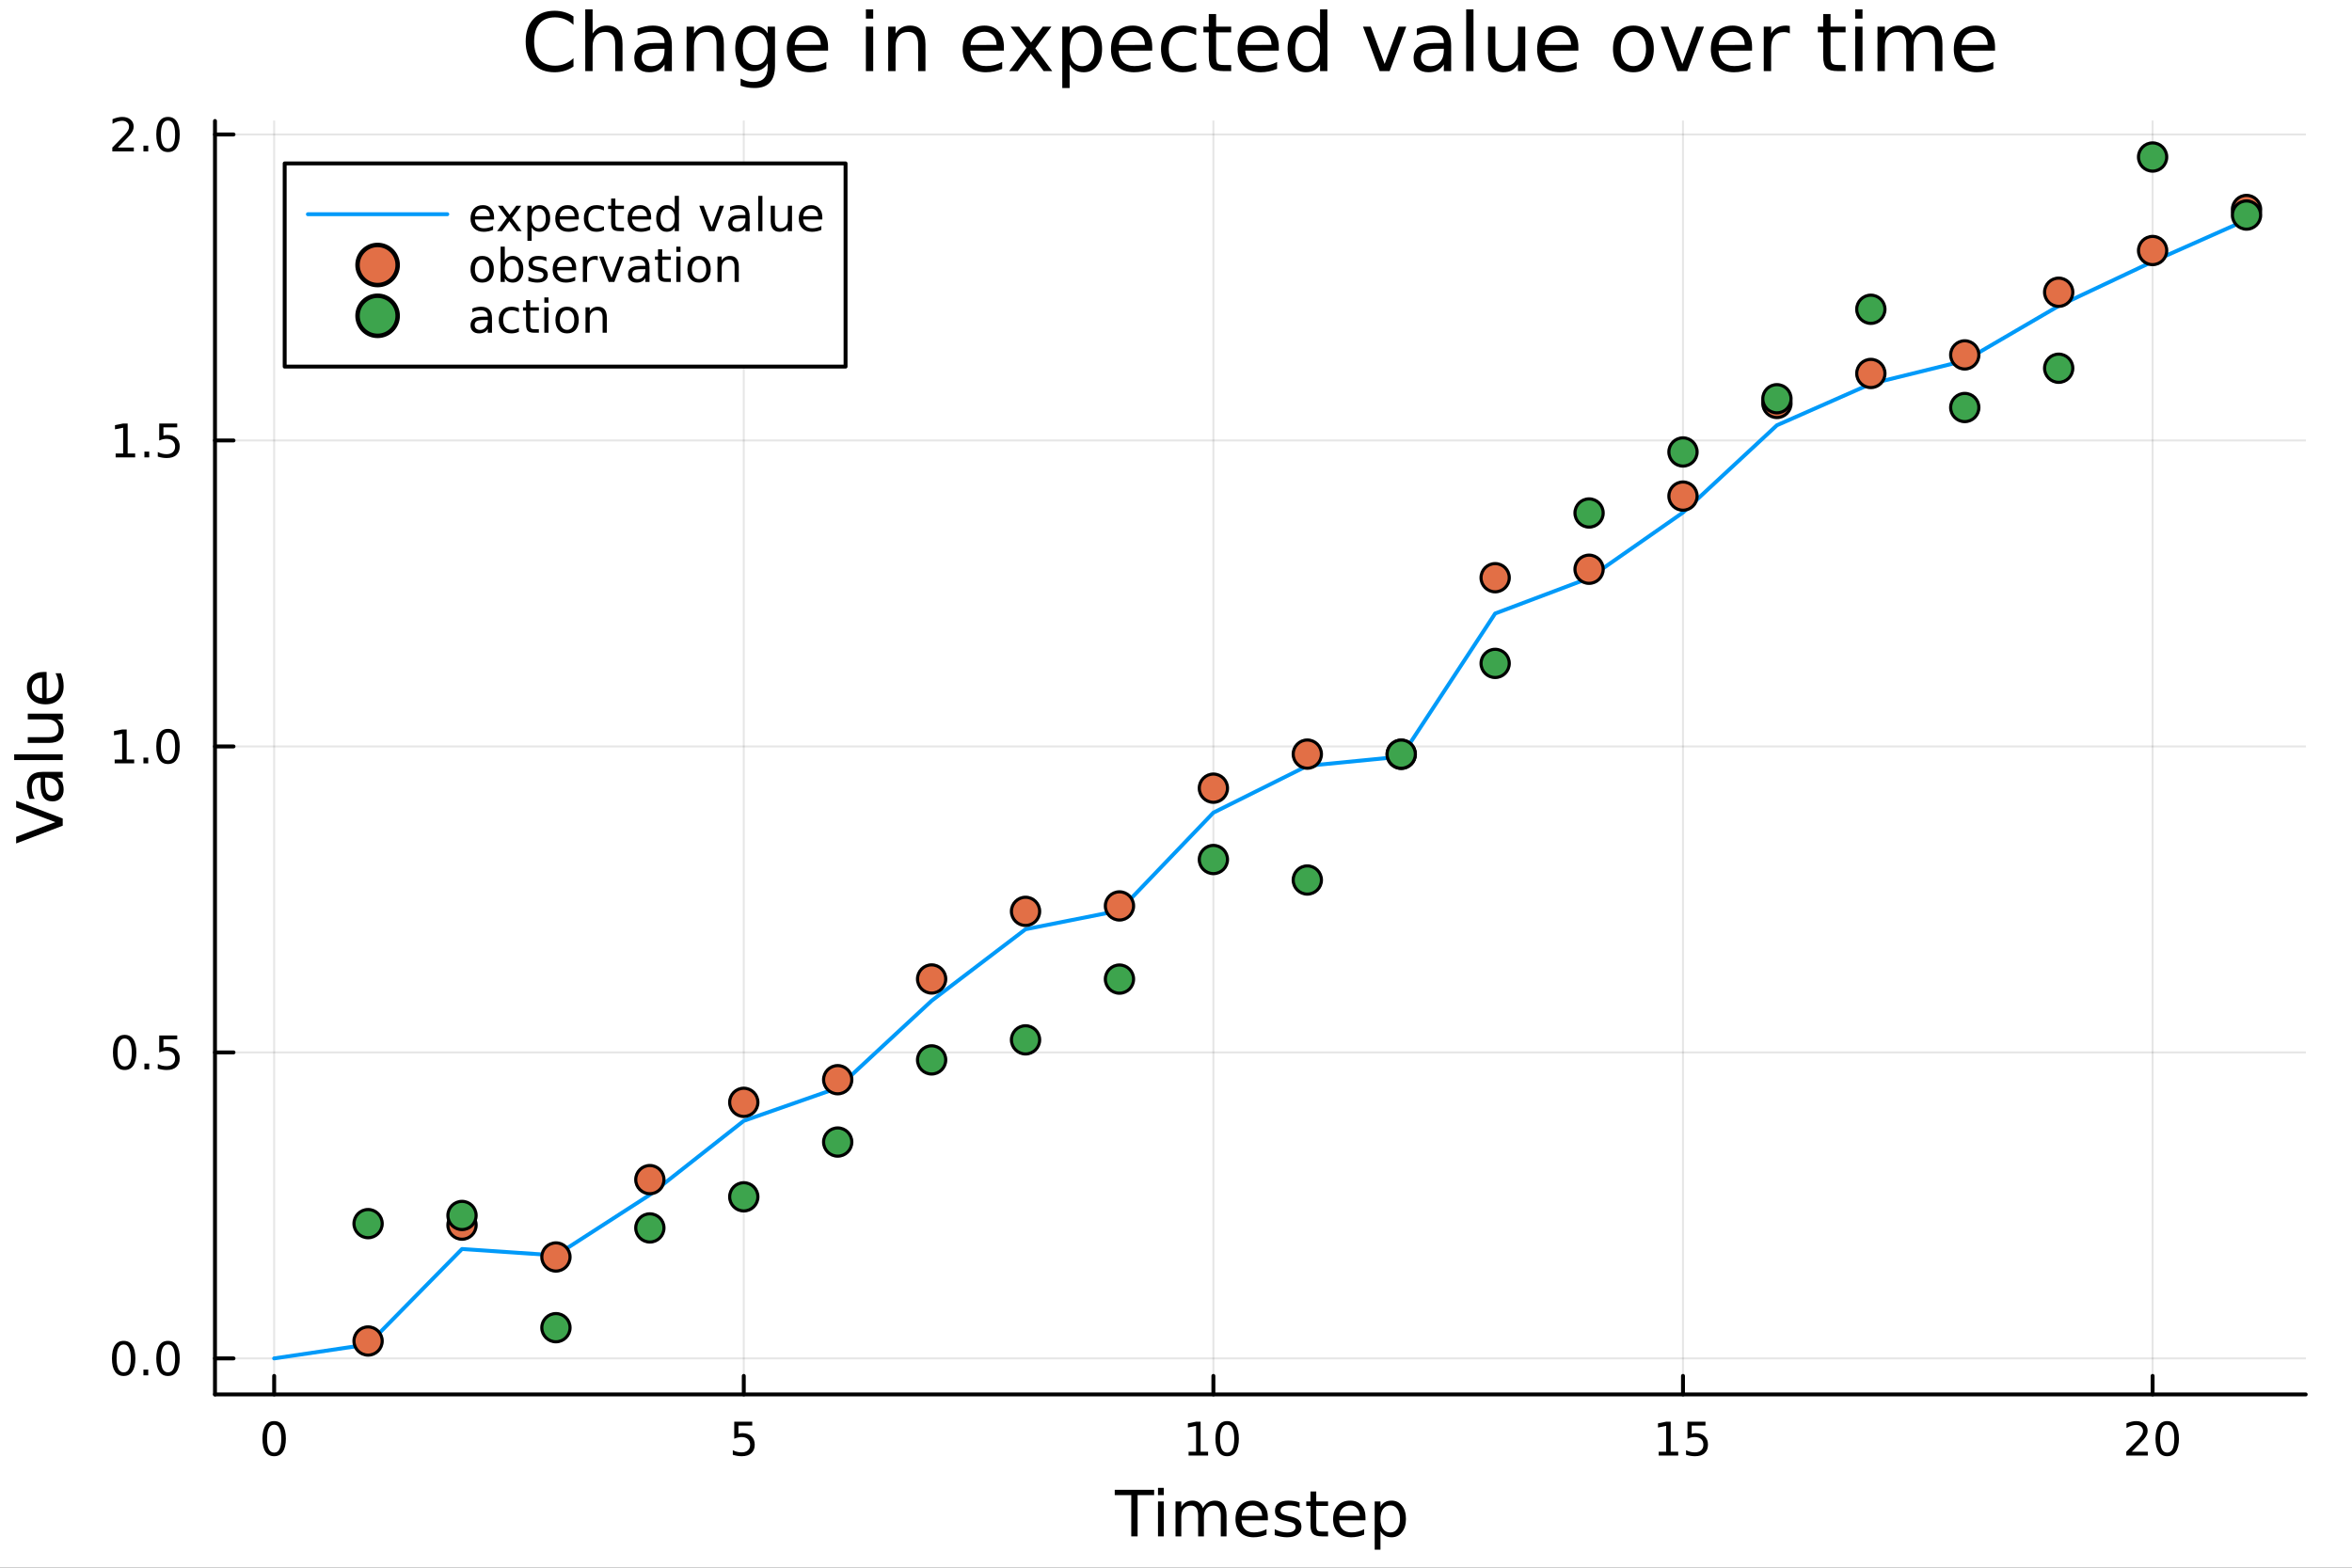 <?xml version="1.0" encoding="utf-8"?>
<svg xmlns="http://www.w3.org/2000/svg" xmlns:xlink="http://www.w3.org/1999/xlink" width="600" height="400" viewBox="0 0 2400 1600">
<rect x="0" y="0" width="2400" height="1600" fill="#333333" stroke="none"/>
<defs>
  <clipPath id="clip130">
    <rect x="0" y="0" width="2400" height="1600"/>
  </clipPath>
</defs>
<path clip-path="url(#clip130)" d="M0 1600 L2400 1600 L2400 8.88178e-14 L0 8.88178e-14  Z" fill="#ffffff" fill-rule="evenodd" fill-opacity="1"/>
<defs>
  <clipPath id="clip131">
    <rect x="480" y="0" width="1681" height="1600"/>
  </clipPath>
</defs>
<path clip-path="url(#clip130)" d="M219.38 1423.18 L2352.76 1423.18 L2352.76 123.472 L219.38 123.472  Z" fill="#ffffff" fill-rule="evenodd" fill-opacity="1"/>
<defs>
  <clipPath id="clip132">
    <rect x="219" y="123" width="2134" height="1301"/>
  </clipPath>
</defs>
<polyline clip-path="url(#clip132)" style="stroke:#000000; stroke-linecap:round; stroke-linejoin:round; stroke-width:2; stroke-opacity:0.1; fill:none" points="279.759,1423.18 279.759,123.472 "/>
<polyline clip-path="url(#clip132)" style="stroke:#000000; stroke-linecap:round; stroke-linejoin:round; stroke-width:2; stroke-opacity:0.1; fill:none" points="758.954,1423.18 758.954,123.472 "/>
<polyline clip-path="url(#clip132)" style="stroke:#000000; stroke-linecap:round; stroke-linejoin:round; stroke-width:2; stroke-opacity:0.1; fill:none" points="1238.15,1423.18 1238.15,123.472 "/>
<polyline clip-path="url(#clip132)" style="stroke:#000000; stroke-linecap:round; stroke-linejoin:round; stroke-width:2; stroke-opacity:0.1; fill:none" points="1717.34,1423.18 1717.34,123.472 "/>
<polyline clip-path="url(#clip132)" style="stroke:#000000; stroke-linecap:round; stroke-linejoin:round; stroke-width:2; stroke-opacity:0.1; fill:none" points="2196.54,1423.18 2196.54,123.472 "/>
<polyline clip-path="url(#clip132)" style="stroke:#000000; stroke-linecap:round; stroke-linejoin:round; stroke-width:2; stroke-opacity:0.1; fill:none" points="219.38,1386.4 2352.76,1386.4 "/>
<polyline clip-path="url(#clip132)" style="stroke:#000000; stroke-linecap:round; stroke-linejoin:round; stroke-width:2; stroke-opacity:0.1; fill:none" points="219.38,1074.11 2352.76,1074.11 "/>
<polyline clip-path="url(#clip132)" style="stroke:#000000; stroke-linecap:round; stroke-linejoin:round; stroke-width:2; stroke-opacity:0.1; fill:none" points="219.38,761.819 2352.76,761.819 "/>
<polyline clip-path="url(#clip132)" style="stroke:#000000; stroke-linecap:round; stroke-linejoin:round; stroke-width:2; stroke-opacity:0.1; fill:none" points="219.38,449.531 2352.76,449.531 "/>
<polyline clip-path="url(#clip132)" style="stroke:#000000; stroke-linecap:round; stroke-linejoin:round; stroke-width:2; stroke-opacity:0.1; fill:none" points="219.38,137.243 2352.76,137.243 "/>
<polyline clip-path="url(#clip130)" style="stroke:#000000; stroke-linecap:round; stroke-linejoin:round; stroke-width:4; stroke-opacity:1; fill:none" points="219.38,1423.18 2352.76,1423.18 "/>
<polyline clip-path="url(#clip130)" style="stroke:#000000; stroke-linecap:round; stroke-linejoin:round; stroke-width:4; stroke-opacity:1; fill:none" points="279.759,1423.18 279.759,1404.28 "/>
<polyline clip-path="url(#clip130)" style="stroke:#000000; stroke-linecap:round; stroke-linejoin:round; stroke-width:4; stroke-opacity:1; fill:none" points="758.954,1423.18 758.954,1404.28 "/>
<polyline clip-path="url(#clip130)" style="stroke:#000000; stroke-linecap:round; stroke-linejoin:round; stroke-width:4; stroke-opacity:1; fill:none" points="1238.15,1423.18 1238.15,1404.28 "/>
<polyline clip-path="url(#clip130)" style="stroke:#000000; stroke-linecap:round; stroke-linejoin:round; stroke-width:4; stroke-opacity:1; fill:none" points="1717.34,1423.18 1717.34,1404.28 "/>
<polyline clip-path="url(#clip130)" style="stroke:#000000; stroke-linecap:round; stroke-linejoin:round; stroke-width:4; stroke-opacity:1; fill:none" points="2196.54,1423.18 2196.54,1404.28 "/>
<path clip-path="url(#clip130)" d="M279.759 1454.1 Q276.148 1454.1 274.319 1457.66 Q272.513 1461.2 272.513 1468.33 Q272.513 1475.44 274.319 1479.01 Q276.148 1482.55 279.759 1482.55 Q283.393 1482.55 285.199 1479.01 Q287.027 1475.44 287.027 1468.33 Q287.027 1461.2 285.199 1457.66 Q283.393 1454.1 279.759 1454.1 M279.759 1450.39 Q285.569 1450.39 288.624 1455 Q291.703 1459.58 291.703 1468.33 Q291.703 1477.06 288.624 1481.67 Q285.569 1486.25 279.759 1486.25 Q273.949 1486.25 270.87 1481.67 Q267.814 1477.06 267.814 1468.33 Q267.814 1459.58 270.87 1455 Q273.949 1450.39 279.759 1450.39 Z" fill="#000000" fill-rule="nonzero" fill-opacity="1" /><path clip-path="url(#clip130)" d="M749.231 1451.02 L767.588 1451.02 L767.588 1454.96 L753.514 1454.96 L753.514 1463.43 Q754.532 1463.08 755.551 1462.92 Q756.569 1462.73 757.588 1462.73 Q763.375 1462.73 766.755 1465.9 Q770.134 1469.08 770.134 1474.49 Q770.134 1480.07 766.662 1483.17 Q763.19 1486.25 756.87 1486.25 Q754.694 1486.25 752.426 1485.88 Q750.181 1485.51 747.773 1484.77 L747.773 1480.07 Q749.856 1481.2 752.079 1481.76 Q754.301 1482.32 756.778 1482.32 Q760.782 1482.32 763.12 1480.21 Q765.458 1478.1 765.458 1474.49 Q765.458 1470.88 763.12 1468.77 Q760.782 1466.67 756.778 1466.67 Q754.903 1466.67 753.028 1467.08 Q751.176 1467.5 749.231 1468.38 L749.231 1451.02 Z" fill="#000000" fill-rule="nonzero" fill-opacity="1" /><path clip-path="url(#clip130)" d="M1212.84 1481.64 L1220.48 1481.64 L1220.48 1455.28 L1212.16 1456.95 L1212.16 1452.69 L1220.43 1451.02 L1225.1 1451.02 L1225.1 1481.64 L1232.74 1481.64 L1232.74 1485.58 L1212.84 1485.58 L1212.84 1481.64 Z" fill="#000000" fill-rule="nonzero" fill-opacity="1" /><path clip-path="url(#clip130)" d="M1252.19 1454.1 Q1248.58 1454.1 1246.75 1457.66 Q1244.94 1461.2 1244.94 1468.33 Q1244.94 1475.44 1246.75 1479.01 Q1248.58 1482.55 1252.19 1482.55 Q1255.82 1482.55 1257.63 1479.01 Q1259.46 1475.44 1259.46 1468.33 Q1259.46 1461.2 1257.63 1457.66 Q1255.82 1454.1 1252.19 1454.1 M1252.19 1450.39 Q1258 1450.39 1261.05 1455 Q1264.13 1459.58 1264.13 1468.33 Q1264.13 1477.06 1261.05 1481.67 Q1258 1486.25 1252.19 1486.25 Q1246.38 1486.25 1243.3 1481.67 Q1240.24 1477.06 1240.24 1468.33 Q1240.24 1459.58 1243.3 1455 Q1246.38 1450.39 1252.19 1450.39 Z" fill="#000000" fill-rule="nonzero" fill-opacity="1" /><path clip-path="url(#clip130)" d="M1692.53 1481.64 L1700.17 1481.64 L1700.17 1455.28 L1691.86 1456.95 L1691.86 1452.69 L1700.12 1451.02 L1704.8 1451.02 L1704.8 1481.64 L1712.44 1481.64 L1712.44 1485.58 L1692.53 1485.58 L1692.53 1481.64 Z" fill="#000000" fill-rule="nonzero" fill-opacity="1" /><path clip-path="url(#clip130)" d="M1721.93 1451.02 L1740.28 1451.02 L1740.28 1454.96 L1726.21 1454.96 L1726.21 1463.43 Q1727.23 1463.08 1728.25 1462.92 Q1729.26 1462.73 1730.28 1462.73 Q1736.07 1462.73 1739.45 1465.9 Q1742.83 1469.08 1742.83 1474.49 Q1742.83 1480.07 1739.36 1483.17 Q1735.89 1486.25 1729.57 1486.25 Q1727.39 1486.25 1725.12 1485.88 Q1722.88 1485.51 1720.47 1484.77 L1720.47 1480.07 Q1722.55 1481.2 1724.77 1481.76 Q1727 1482.32 1729.47 1482.32 Q1733.48 1482.32 1735.82 1480.21 Q1738.15 1478.1 1738.15 1474.49 Q1738.15 1470.88 1735.82 1468.77 Q1733.48 1466.67 1729.47 1466.67 Q1727.6 1466.67 1725.72 1467.08 Q1723.87 1467.5 1721.93 1468.38 L1721.93 1451.02 Z" fill="#000000" fill-rule="nonzero" fill-opacity="1" /><path clip-path="url(#clip130)" d="M2175.31 1481.64 L2191.63 1481.64 L2191.63 1485.58 L2169.69 1485.58 L2169.69 1481.64 Q2172.35 1478.89 2176.93 1474.26 Q2181.54 1469.61 2182.72 1468.27 Q2184.96 1465.74 2185.84 1464.01 Q2186.75 1462.25 2186.75 1460.56 Q2186.75 1457.8 2184.8 1456.07 Q2182.88 1454.33 2179.78 1454.33 Q2177.58 1454.33 2175.13 1455.09 Q2172.7 1455.86 2169.92 1457.41 L2169.92 1452.69 Q2172.74 1451.55 2175.2 1450.97 Q2177.65 1450.39 2179.69 1450.39 Q2185.06 1450.39 2188.25 1453.08 Q2191.45 1455.77 2191.45 1460.26 Q2191.45 1462.39 2190.64 1464.31 Q2189.85 1466.2 2187.74 1468.8 Q2187.16 1469.47 2184.06 1472.69 Q2180.96 1475.88 2175.31 1481.64 Z" fill="#000000" fill-rule="nonzero" fill-opacity="1" /><path clip-path="url(#clip130)" d="M2211.45 1454.1 Q2207.83 1454.1 2206.01 1457.66 Q2204.2 1461.2 2204.2 1468.33 Q2204.2 1475.44 2206.01 1479.01 Q2207.83 1482.55 2211.45 1482.55 Q2215.08 1482.55 2216.89 1479.01 Q2218.71 1475.44 2218.71 1468.33 Q2218.71 1461.2 2216.89 1457.66 Q2215.08 1454.1 2211.45 1454.1 M2211.45 1450.39 Q2217.26 1450.39 2220.31 1455 Q2223.39 1459.58 2223.39 1468.33 Q2223.39 1477.06 2220.31 1481.67 Q2217.26 1486.25 2211.45 1486.25 Q2205.64 1486.25 2202.56 1481.67 Q2199.5 1477.06 2199.5 1468.33 Q2199.5 1459.58 2202.56 1455 Q2205.64 1450.39 2211.45 1450.39 Z" fill="#000000" fill-rule="nonzero" fill-opacity="1" /><path clip-path="url(#clip130)" d="M1137.49 1520.52 L1177.69 1520.52 L1177.69 1525.93 L1160.82 1525.93 L1160.82 1568.04 L1154.36 1568.04 L1154.36 1525.93 L1137.49 1525.93 L1137.49 1520.52 Z" fill="#000000" fill-rule="nonzero" fill-opacity="1" /><path clip-path="url(#clip130)" d="M1181.64 1532.4 L1187.5 1532.4 L1187.5 1568.04 L1181.64 1568.04 L1181.64 1532.4 M1181.64 1518.52 L1187.5 1518.52 L1187.5 1525.93 L1181.64 1525.93 L1181.64 1518.52 Z" fill="#000000" fill-rule="nonzero" fill-opacity="1" /><path clip-path="url(#clip130)" d="M1227.5 1539.24 Q1229.7 1535.29 1232.76 1533.41 Q1235.81 1531.54 1239.95 1531.54 Q1245.52 1531.54 1248.54 1535.45 Q1251.57 1539.33 1251.57 1546.53 L1251.57 1568.04 L1245.68 1568.04 L1245.68 1546.72 Q1245.68 1541.59 1243.86 1539.11 Q1242.05 1536.63 1238.33 1536.63 Q1233.77 1536.63 1231.13 1539.65 Q1228.49 1542.68 1228.49 1547.9 L1228.49 1568.04 L1222.6 1568.04 L1222.6 1546.72 Q1222.6 1541.56 1220.79 1539.11 Q1218.97 1536.63 1215.19 1536.63 Q1210.7 1536.63 1208.06 1539.68 Q1205.41 1542.71 1205.41 1547.9 L1205.41 1568.04 L1199.53 1568.04 L1199.53 1532.4 L1205.41 1532.4 L1205.41 1537.93 Q1207.42 1534.66 1210.22 1533.1 Q1213.02 1531.54 1216.87 1531.54 Q1220.76 1531.54 1223.46 1533.51 Q1226.2 1535.48 1227.5 1539.24 Z" fill="#000000" fill-rule="nonzero" fill-opacity="1" /><path clip-path="url(#clip130)" d="M1293.74 1548.76 L1293.74 1551.62 L1266.81 1551.62 Q1267.19 1557.67 1270.44 1560.85 Q1273.72 1564 1279.54 1564 Q1282.92 1564 1286.07 1563.17 Q1289.25 1562.35 1292.37 1560.69 L1292.37 1566.23 Q1289.22 1567.57 1285.91 1568.27 Q1282.6 1568.97 1279.19 1568.97 Q1270.66 1568.97 1265.67 1564 Q1260.7 1559.04 1260.7 1550.57 Q1260.7 1541.82 1265.41 1536.69 Q1270.15 1531.54 1278.17 1531.54 Q1285.37 1531.54 1289.54 1536.18 Q1293.74 1540.8 1293.74 1548.76 M1287.88 1547.04 Q1287.82 1542.23 1285.18 1539.37 Q1282.57 1536.5 1278.24 1536.5 Q1273.34 1536.5 1270.38 1539.27 Q1267.45 1542.04 1267 1547.07 L1287.88 1547.04 Z" fill="#000000" fill-rule="nonzero" fill-opacity="1" /><path clip-path="url(#clip130)" d="M1326.08 1533.45 L1326.08 1538.98 Q1323.59 1537.71 1320.92 1537.07 Q1318.25 1536.44 1315.38 1536.44 Q1311.02 1536.44 1308.83 1537.77 Q1306.66 1539.11 1306.66 1541.79 Q1306.66 1543.82 1308.22 1545 Q1309.78 1546.15 1314.49 1547.2 L1316.5 1547.64 Q1322.73 1548.98 1325.34 1551.43 Q1327.99 1553.85 1327.99 1558.21 Q1327.99 1563.17 1324.04 1566.07 Q1320.12 1568.97 1313.25 1568.97 Q1310.39 1568.97 1307.27 1568.39 Q1304.18 1567.85 1300.74 1566.74 L1300.74 1560.69 Q1303.99 1562.38 1307.14 1563.24 Q1310.29 1564.07 1313.38 1564.07 Q1317.51 1564.07 1319.74 1562.66 Q1321.97 1561.23 1321.97 1558.65 Q1321.97 1556.27 1320.35 1554.99 Q1318.76 1553.72 1313.31 1552.54 L1311.28 1552.07 Q1305.83 1550.92 1303.41 1548.56 Q1301 1546.18 1301 1542.04 Q1301 1537.01 1304.56 1534.27 Q1308.13 1531.54 1314.68 1531.54 Q1317.93 1531.54 1320.79 1532.01 Q1323.66 1532.49 1326.08 1533.45 Z" fill="#000000" fill-rule="nonzero" fill-opacity="1" /><path clip-path="url(#clip130)" d="M1343.1 1522.27 L1343.1 1532.4 L1355.17 1532.4 L1355.17 1536.95 L1343.1 1536.95 L1343.1 1556.3 Q1343.1 1560.66 1344.28 1561.9 Q1345.49 1563.14 1349.15 1563.14 L1355.17 1563.14 L1355.17 1568.04 L1349.15 1568.04 Q1342.37 1568.04 1339.79 1565.53 Q1337.22 1562.98 1337.22 1556.3 L1337.22 1536.95 L1332.92 1536.95 L1332.92 1532.4 L1337.22 1532.4 L1337.22 1522.27 L1343.1 1522.27 Z" fill="#000000" fill-rule="nonzero" fill-opacity="1" /><path clip-path="url(#clip130)" d="M1393.36 1548.76 L1393.36 1551.62 L1366.44 1551.62 Q1366.82 1557.67 1370.06 1560.85 Q1373.34 1564 1379.17 1564 Q1382.54 1564 1385.69 1563.17 Q1388.87 1562.35 1391.99 1560.69 L1391.99 1566.23 Q1388.84 1567.57 1385.53 1568.27 Q1382.22 1568.97 1378.82 1568.97 Q1370.29 1568.97 1365.29 1564 Q1360.32 1559.04 1360.32 1550.57 Q1360.32 1541.82 1365.03 1536.69 Q1369.78 1531.54 1377.8 1531.54 Q1384.99 1531.54 1389.16 1536.18 Q1393.36 1540.8 1393.36 1548.76 M1387.51 1547.04 Q1387.44 1542.23 1384.8 1539.37 Q1382.19 1536.5 1377.86 1536.5 Q1372.96 1536.5 1370 1539.27 Q1367.07 1542.04 1366.63 1547.07 L1387.51 1547.04 Z" fill="#000000" fill-rule="nonzero" fill-opacity="1" /><path clip-path="url(#clip130)" d="M1408.64 1562.7 L1408.64 1581.6 L1402.75 1581.6 L1402.75 1532.4 L1408.64 1532.4 L1408.64 1537.81 Q1410.49 1534.62 1413.29 1533.1 Q1416.12 1531.54 1420.03 1531.54 Q1426.53 1531.54 1430.57 1536.69 Q1434.64 1541.85 1434.64 1550.25 Q1434.64 1558.65 1430.57 1563.81 Q1426.53 1568.97 1420.03 1568.97 Q1416.12 1568.97 1413.29 1567.44 Q1410.49 1565.88 1408.64 1562.7 M1428.56 1550.25 Q1428.56 1543.79 1425.89 1540.13 Q1423.25 1536.44 1418.6 1536.44 Q1413.96 1536.44 1411.28 1540.13 Q1408.64 1543.79 1408.64 1550.25 Q1408.64 1556.71 1411.28 1560.4 Q1413.96 1564.07 1418.6 1564.07 Q1423.25 1564.07 1425.89 1560.4 Q1428.56 1556.71 1428.56 1550.25 Z" fill="#000000" fill-rule="nonzero" fill-opacity="1" /><polyline clip-path="url(#clip130)" style="stroke:#000000; stroke-linecap:round; stroke-linejoin:round; stroke-width:4; stroke-opacity:1; fill:none" points="219.38,1423.18 219.38,123.472 "/>
<polyline clip-path="url(#clip130)" style="stroke:#000000; stroke-linecap:round; stroke-linejoin:round; stroke-width:4; stroke-opacity:1; fill:none" points="219.38,1386.4 238.278,1386.4 "/>
<polyline clip-path="url(#clip130)" style="stroke:#000000; stroke-linecap:round; stroke-linejoin:round; stroke-width:4; stroke-opacity:1; fill:none" points="219.38,1074.11 238.278,1074.11 "/>
<polyline clip-path="url(#clip130)" style="stroke:#000000; stroke-linecap:round; stroke-linejoin:round; stroke-width:4; stroke-opacity:1; fill:none" points="219.38,761.819 238.278,761.819 "/>
<polyline clip-path="url(#clip130)" style="stroke:#000000; stroke-linecap:round; stroke-linejoin:round; stroke-width:4; stroke-opacity:1; fill:none" points="219.38,449.531 238.278,449.531 "/>
<polyline clip-path="url(#clip130)" style="stroke:#000000; stroke-linecap:round; stroke-linejoin:round; stroke-width:4; stroke-opacity:1; fill:none" points="219.38,137.243 238.278,137.243 "/>
<path clip-path="url(#clip130)" d="M126.205 1372.19 Q122.593 1372.19 120.765 1375.76 Q118.959 1379.3 118.959 1386.43 Q118.959 1393.54 120.765 1397.1 Q122.593 1400.64 126.205 1400.64 Q129.839 1400.64 131.644 1397.1 Q133.473 1393.54 133.473 1386.43 Q133.473 1379.3 131.644 1375.76 Q129.839 1372.19 126.205 1372.19 M126.205 1368.49 Q132.015 1368.49 135.07 1373.1 Q138.149 1377.68 138.149 1386.43 Q138.149 1395.16 135.07 1399.76 Q132.015 1404.35 126.205 1404.35 Q120.394 1404.35 117.316 1399.76 Q114.26 1395.16 114.26 1386.43 Q114.26 1377.68 117.316 1373.1 Q120.394 1368.49 126.205 1368.49 Z" fill="#000000" fill-rule="nonzero" fill-opacity="1" /><path clip-path="url(#clip130)" d="M146.366 1397.8 L151.251 1397.8 L151.251 1403.68 L146.366 1403.68 L146.366 1397.8 Z" fill="#000000" fill-rule="nonzero" fill-opacity="1" /><path clip-path="url(#clip130)" d="M171.436 1372.19 Q167.825 1372.19 165.996 1375.76 Q164.19 1379.3 164.19 1386.43 Q164.19 1393.54 165.996 1397.1 Q167.825 1400.64 171.436 1400.64 Q175.07 1400.64 176.876 1397.1 Q178.704 1393.54 178.704 1386.43 Q178.704 1379.3 176.876 1375.76 Q175.07 1372.19 171.436 1372.19 M171.436 1368.49 Q177.246 1368.49 180.301 1373.1 Q183.38 1377.68 183.38 1386.43 Q183.38 1395.16 180.301 1399.76 Q177.246 1404.35 171.436 1404.35 Q165.626 1404.35 162.547 1399.76 Q159.491 1395.16 159.491 1386.43 Q159.491 1377.68 162.547 1373.1 Q165.626 1368.49 171.436 1368.49 Z" fill="#000000" fill-rule="nonzero" fill-opacity="1" /><path clip-path="url(#clip130)" d="M127.2 1059.91 Q123.589 1059.91 121.76 1063.47 Q119.955 1067.01 119.955 1074.14 Q119.955 1081.25 121.76 1084.81 Q123.589 1088.36 127.2 1088.36 Q130.834 1088.36 132.64 1084.81 Q134.468 1081.25 134.468 1074.14 Q134.468 1067.01 132.64 1063.47 Q130.834 1059.91 127.2 1059.91 M127.2 1056.2 Q133.01 1056.2 136.066 1060.81 Q139.144 1065.39 139.144 1074.14 Q139.144 1082.87 136.066 1087.48 Q133.01 1092.06 127.2 1092.06 Q121.39 1092.06 118.311 1087.48 Q115.256 1082.87 115.256 1074.14 Q115.256 1065.39 118.311 1060.81 Q121.39 1056.2 127.2 1056.2 Z" fill="#000000" fill-rule="nonzero" fill-opacity="1" /><path clip-path="url(#clip130)" d="M147.362 1085.51 L152.246 1085.51 L152.246 1091.39 L147.362 1091.39 L147.362 1085.51 Z" fill="#000000" fill-rule="nonzero" fill-opacity="1" /><path clip-path="url(#clip130)" d="M162.477 1056.83 L180.834 1056.83 L180.834 1060.76 L166.76 1060.76 L166.76 1069.23 Q167.778 1068.89 168.797 1068.73 Q169.815 1068.54 170.834 1068.54 Q176.621 1068.54 180.001 1071.71 Q183.38 1074.88 183.38 1080.3 Q183.38 1085.88 179.908 1088.98 Q176.436 1092.06 170.116 1092.06 Q167.94 1092.06 165.672 1091.69 Q163.427 1091.32 161.019 1090.58 L161.019 1085.88 Q163.102 1087.01 165.325 1087.57 Q167.547 1088.12 170.024 1088.12 Q174.028 1088.12 176.366 1086.02 Q178.704 1083.91 178.704 1080.3 Q178.704 1076.69 176.366 1074.58 Q174.028 1072.48 170.024 1072.48 Q168.149 1072.48 166.274 1072.89 Q164.422 1073.31 162.477 1074.19 L162.477 1056.83 Z" fill="#000000" fill-rule="nonzero" fill-opacity="1" /><path clip-path="url(#clip130)" d="M117.015 775.164 L124.654 775.164 L124.654 748.799 L116.343 750.465 L116.343 746.206 L124.607 744.539 L129.283 744.539 L129.283 775.164 L136.922 775.164 L136.922 779.099 L117.015 779.099 L117.015 775.164 Z" fill="#000000" fill-rule="nonzero" fill-opacity="1" /><path clip-path="url(#clip130)" d="M146.366 773.22 L151.251 773.22 L151.251 779.099 L146.366 779.099 L146.366 773.22 Z" fill="#000000" fill-rule="nonzero" fill-opacity="1" /><path clip-path="url(#clip130)" d="M171.436 747.618 Q167.825 747.618 165.996 751.183 Q164.19 754.724 164.19 761.854 Q164.19 768.961 165.996 772.525 Q167.825 776.067 171.436 776.067 Q175.07 776.067 176.876 772.525 Q178.704 768.961 178.704 761.854 Q178.704 754.724 176.876 751.183 Q175.07 747.618 171.436 747.618 M171.436 743.914 Q177.246 743.914 180.301 748.521 Q183.38 753.104 183.38 761.854 Q183.38 770.581 180.301 775.187 Q177.246 779.771 171.436 779.771 Q165.626 779.771 162.547 775.187 Q159.491 770.581 159.491 761.854 Q159.491 753.104 162.547 748.521 Q165.626 743.914 171.436 743.914 Z" fill="#000000" fill-rule="nonzero" fill-opacity="1" /><path clip-path="url(#clip130)" d="M118.01 462.876 L125.649 462.876 L125.649 436.51 L117.339 438.177 L117.339 433.918 L125.603 432.251 L130.279 432.251 L130.279 462.876 L137.917 462.876 L137.917 466.811 L118.01 466.811 L118.01 462.876 Z" fill="#000000" fill-rule="nonzero" fill-opacity="1" /><path clip-path="url(#clip130)" d="M147.362 460.932 L152.246 460.932 L152.246 466.811 L147.362 466.811 L147.362 460.932 Z" fill="#000000" fill-rule="nonzero" fill-opacity="1" /><path clip-path="url(#clip130)" d="M162.477 432.251 L180.834 432.251 L180.834 436.186 L166.76 436.186 L166.76 444.659 Q167.778 444.311 168.797 444.149 Q169.815 443.964 170.834 443.964 Q176.621 443.964 180.001 447.135 Q183.38 450.307 183.38 455.723 Q183.38 461.302 179.908 464.404 Q176.436 467.483 170.116 467.483 Q167.94 467.483 165.672 467.112 Q163.427 466.742 161.019 466.001 L161.019 461.302 Q163.102 462.436 165.325 462.992 Q167.547 463.547 170.024 463.547 Q174.028 463.547 176.366 461.441 Q178.704 459.334 178.704 455.723 Q178.704 452.112 176.366 450.006 Q174.028 447.899 170.024 447.899 Q168.149 447.899 166.274 448.316 Q164.422 448.733 162.477 449.612 L162.477 432.251 Z" fill="#000000" fill-rule="nonzero" fill-opacity="1" /><path clip-path="url(#clip130)" d="M120.232 150.588 L136.552 150.588 L136.552 154.523 L114.607 154.523 L114.607 150.588 Q117.269 147.833 121.853 143.204 Q126.459 138.551 127.64 137.208 Q129.885 134.685 130.765 132.949 Q131.667 131.19 131.667 129.5 Q131.667 126.745 129.723 125.009 Q127.802 123.273 124.7 123.273 Q122.501 123.273 120.047 124.037 Q117.617 124.801 114.839 126.352 L114.839 121.63 Q117.663 120.495 120.117 119.917 Q122.57 119.338 124.607 119.338 Q129.978 119.338 133.172 122.023 Q136.367 124.708 136.367 129.199 Q136.367 131.329 135.556 133.25 Q134.769 135.148 132.663 137.741 Q132.084 138.412 128.982 141.63 Q125.88 144.824 120.232 150.588 Z" fill="#000000" fill-rule="nonzero" fill-opacity="1" /><path clip-path="url(#clip130)" d="M146.366 148.643 L151.251 148.643 L151.251 154.523 L146.366 154.523 L146.366 148.643 Z" fill="#000000" fill-rule="nonzero" fill-opacity="1" /><path clip-path="url(#clip130)" d="M171.436 123.042 Q167.825 123.042 165.996 126.607 Q164.19 130.148 164.19 137.278 Q164.19 144.384 165.996 147.949 Q167.825 151.491 171.436 151.491 Q175.07 151.491 176.876 147.949 Q178.704 144.384 178.704 137.278 Q178.704 130.148 176.876 126.607 Q175.07 123.042 171.436 123.042 M171.436 119.338 Q177.246 119.338 180.301 123.945 Q183.38 128.528 183.38 137.278 Q183.38 146.005 180.301 150.611 Q177.246 155.194 171.436 155.194 Q165.626 155.194 162.547 150.611 Q159.491 146.005 159.491 137.278 Q159.491 128.528 162.547 123.945 Q165.626 119.338 171.436 119.338 Z" fill="#000000" fill-rule="nonzero" fill-opacity="1" /><path clip-path="url(#clip130)" d="M64.004 842.696 L16.484 860.839 L16.484 854.123 L56.493 839.068 L16.484 823.981 L16.484 817.297 L64.004 835.408 L64.004 842.696 Z" fill="#000000" fill-rule="nonzero" fill-opacity="1" /><path clip-path="url(#clip130)" d="M46.085 799.473 Q46.085 806.571 47.708 809.308 Q49.331 812.045 53.246 812.045 Q56.365 812.045 58.211 810.008 Q60.026 807.94 60.026 804.407 Q60.026 799.537 56.588 796.609 Q53.119 793.649 47.39 793.649 L46.085 793.649 L46.085 799.473 M43.666 787.792 L64.004 787.792 L64.004 793.649 L58.593 793.649 Q61.84 795.654 63.399 798.646 Q64.927 801.637 64.927 805.966 Q64.927 811.441 61.872 814.687 Q58.784 817.902 53.628 817.902 Q47.612 817.902 44.557 813.891 Q41.501 809.849 41.501 801.86 L41.501 793.649 L40.928 793.649 Q36.886 793.649 34.69 796.322 Q32.462 798.964 32.462 803.77 Q32.462 806.826 33.194 809.722 Q33.926 812.618 35.39 815.292 L29.98 815.292 Q28.738 812.077 28.133 809.054 Q27.497 806.03 27.497 803.165 Q27.497 795.431 31.507 791.611 Q35.518 787.792 43.666 787.792 Z" fill="#000000" fill-rule="nonzero" fill-opacity="1" /><path clip-path="url(#clip130)" d="M14.479 775.729 L14.479 769.873 L64.004 769.873 L64.004 775.729 L14.479 775.729 Z" fill="#000000" fill-rule="nonzero" fill-opacity="1" /><path clip-path="url(#clip130)" d="M49.936 758.223 L28.356 758.223 L28.356 752.367 L49.713 752.367 Q54.774 752.367 57.32 750.394 Q59.835 748.42 59.835 744.473 Q59.835 739.731 56.811 736.994 Q53.787 734.225 48.567 734.225 L28.356 734.225 L28.356 728.368 L64.004 728.368 L64.004 734.225 L58.53 734.225 Q61.776 736.357 63.368 739.19 Q64.927 741.991 64.927 745.715 Q64.927 751.858 61.108 755.04 Q57.288 758.223 49.936 758.223 M27.497 743.487 L27.497 743.487 Z" fill="#000000" fill-rule="nonzero" fill-opacity="1" /><path clip-path="url(#clip130)" d="M44.716 685.813 L47.581 685.813 L47.581 712.74 Q53.628 712.358 56.811 709.112 Q59.962 705.834 59.962 700.009 Q59.962 696.635 59.134 693.484 Q58.307 690.301 56.652 687.182 L62.19 687.182 Q63.527 690.333 64.227 693.643 Q64.927 696.953 64.927 700.359 Q64.927 708.889 59.962 713.886 Q54.997 718.851 46.53 718.851 Q37.777 718.851 32.653 714.141 Q27.497 709.398 27.497 701.378 Q27.497 694.184 32.144 690.015 Q36.759 685.813 44.716 685.813 M42.997 691.67 Q38.191 691.734 35.327 694.375 Q32.462 696.985 32.462 701.314 Q32.462 706.216 35.231 709.176 Q38 712.104 43.029 712.549 L42.997 691.67 Z" fill="#000000" fill-rule="nonzero" fill-opacity="1" /><path clip-path="url(#clip130)" d="M585.181 16.755 L585.181 25.383 Q581.049 21.535 576.35 19.631 Q571.691 17.727 566.425 17.727 Q556.055 17.727 550.545 24.087 Q545.036 30.406 545.036 42.397 Q545.036 54.347 550.545 60.707 Q556.055 67.026 566.425 67.026 Q571.691 67.026 576.35 65.122 Q581.049 63.218 585.181 59.37 L585.181 67.918 Q580.887 70.834 576.066 72.292 Q571.286 73.751 565.939 73.751 Q552.206 73.751 544.307 65.365 Q536.408 56.94 536.408 42.397 Q536.408 27.814 544.307 19.428 Q552.206 11.002 565.939 11.002 Q571.367 11.002 576.147 12.461 Q580.968 13.878 585.181 16.755 Z" fill="#000000" fill-rule="nonzero" fill-opacity="1" /><path clip-path="url(#clip130)" d="M635.209 45.192 L635.209 72.576 L627.756 72.576 L627.756 45.435 Q627.756 38.994 625.244 35.794 Q622.732 32.594 617.709 32.594 Q611.673 32.594 608.19 36.442 Q604.706 40.29 604.706 46.934 L604.706 72.576 L597.212 72.576 L597.212 9.544 L604.706 9.544 L604.706 34.254 Q607.38 30.163 610.985 28.138 Q614.631 26.112 619.37 26.112 Q627.188 26.112 631.199 30.973 Q635.209 35.794 635.209 45.192 Z" fill="#000000" fill-rule="nonzero" fill-opacity="1" /><path clip-path="url(#clip130)" d="M670.695 49.769 Q661.662 49.769 658.178 51.835 Q654.694 53.901 654.694 58.884 Q654.694 62.854 657.287 65.203 Q659.92 67.512 664.416 67.512 Q670.614 67.512 674.341 63.137 Q678.108 58.722 678.108 51.43 L678.108 49.769 L670.695 49.769 M685.562 46.691 L685.562 72.576 L678.108 72.576 L678.108 65.689 Q675.556 69.821 671.748 71.806 Q667.941 73.751 662.431 73.751 Q655.464 73.751 651.332 69.862 Q647.24 65.933 647.24 59.37 Q647.24 51.714 652.345 47.825 Q657.489 43.936 667.657 43.936 L678.108 43.936 L678.108 43.207 Q678.108 38.062 674.706 35.267 Q671.343 32.431 665.226 32.431 Q661.338 32.431 657.651 33.363 Q653.965 34.295 650.562 36.158 L650.562 29.272 Q654.654 27.692 658.502 26.922 Q662.35 26.112 665.996 26.112 Q675.84 26.112 680.701 31.216 Q685.562 36.32 685.562 46.691 Z" fill="#000000" fill-rule="nonzero" fill-opacity="1" /><path clip-path="url(#clip130)" d="M738.629 45.192 L738.629 72.576 L731.175 72.576 L731.175 45.435 Q731.175 38.994 728.664 35.794 Q726.152 32.594 721.129 32.594 Q715.093 32.594 711.609 36.442 Q708.126 40.29 708.126 46.934 L708.126 72.576 L700.631 72.576 L700.631 27.206 L708.126 27.206 L708.126 34.254 Q710.799 30.163 714.404 28.138 Q718.05 26.112 722.79 26.112 Q730.608 26.112 734.618 30.973 Q738.629 35.794 738.629 45.192 Z" fill="#000000" fill-rule="nonzero" fill-opacity="1" /><path clip-path="url(#clip130)" d="M783.351 49.364 Q783.351 41.263 779.989 36.806 Q776.667 32.35 770.631 32.35 Q764.636 32.35 761.273 36.806 Q757.952 41.263 757.952 49.364 Q757.952 57.426 761.273 61.882 Q764.636 66.338 770.631 66.338 Q776.667 66.338 779.989 61.882 Q783.351 57.426 783.351 49.364 M790.804 66.945 Q790.804 78.531 785.66 84.162 Q780.515 89.833 769.902 89.833 Q765.972 89.833 762.489 89.225 Q759.005 88.658 755.724 87.443 L755.724 80.192 Q759.005 81.974 762.205 82.825 Q765.405 83.675 768.727 83.675 Q776.059 83.675 779.705 79.827 Q783.351 76.019 783.351 68.282 L783.351 64.596 Q781.042 68.606 777.436 70.591 Q773.831 72.576 768.808 72.576 Q760.463 72.576 755.359 66.216 Q750.255 59.856 750.255 49.364 Q750.255 38.832 755.359 32.472 Q760.463 26.112 768.808 26.112 Q773.831 26.112 777.436 28.097 Q781.042 30.082 783.351 34.092 L783.351 27.206 L790.804 27.206 L790.804 66.945 Z" fill="#000000" fill-rule="nonzero" fill-opacity="1" /><path clip-path="url(#clip130)" d="M844.965 48.028 L844.965 51.673 L810.694 51.673 Q811.181 59.37 815.312 63.421 Q819.485 67.431 826.898 67.431 Q831.192 67.431 835.202 66.378 Q839.253 65.325 843.223 63.218 L843.223 70.267 Q839.213 71.968 835 72.86 Q830.787 73.751 826.452 73.751 Q815.596 73.751 809.236 67.431 Q802.917 61.112 802.917 50.337 Q802.917 39.197 808.912 32.675 Q814.948 26.112 825.156 26.112 Q834.311 26.112 839.618 32.026 Q844.965 37.9 844.965 48.028 M837.511 45.84 Q837.43 39.723 834.068 36.077 Q830.746 32.431 825.237 32.431 Q818.999 32.431 815.231 35.956 Q811.505 39.48 810.937 45.88 L837.511 45.84 Z" fill="#000000" fill-rule="nonzero" fill-opacity="1" /><path clip-path="url(#clip130)" d="M883.57 27.206 L891.024 27.206 L891.024 72.576 L883.57 72.576 L883.57 27.206 M883.57 9.544 L891.024 9.544 L891.024 18.983 L883.57 18.983 L883.57 9.544 Z" fill="#000000" fill-rule="nonzero" fill-opacity="1" /><path clip-path="url(#clip130)" d="M944.334 45.192 L944.334 72.576 L936.88 72.576 L936.88 45.435 Q936.88 38.994 934.369 35.794 Q931.857 32.594 926.834 32.594 Q920.798 32.594 917.314 36.442 Q913.83 40.29 913.83 46.934 L913.83 72.576 L906.336 72.576 L906.336 27.206 L913.83 27.206 L913.83 34.254 Q916.504 30.163 920.109 28.138 Q923.755 26.112 928.495 26.112 Q936.313 26.112 940.323 30.973 Q944.334 35.794 944.334 45.192 Z" fill="#000000" fill-rule="nonzero" fill-opacity="1" /><path clip-path="url(#clip130)" d="M1024.38 48.028 L1024.38 51.673 L990.109 51.673 Q990.595 59.37 994.727 63.421 Q998.899 67.431 1006.31 67.431 Q1010.61 67.431 1014.62 66.378 Q1018.67 65.325 1022.64 63.218 L1022.64 70.267 Q1018.63 71.968 1014.41 72.86 Q1010.2 73.751 1005.87 73.751 Q995.011 73.751 988.651 67.431 Q982.331 61.112 982.331 50.337 Q982.331 39.197 988.327 32.675 Q994.362 26.112 1004.57 26.112 Q1013.73 26.112 1019.03 32.026 Q1024.38 37.9 1024.38 48.028 M1016.93 45.84 Q1016.84 39.723 1013.48 36.077 Q1010.16 32.431 1004.65 32.431 Q998.413 32.431 994.646 35.956 Q990.919 39.48 990.352 45.88 L1016.93 45.84 Z" fill="#000000" fill-rule="nonzero" fill-opacity="1" /><path clip-path="url(#clip130)" d="M1072.87 27.206 L1056.46 49.283 L1073.72 72.576 L1064.93 72.576 L1051.72 54.752 L1038.52 72.576 L1029.73 72.576 L1047.35 48.838 L1031.23 27.206 L1040.02 27.206 L1052.05 43.369 L1064.08 27.206 L1072.87 27.206 Z" fill="#000000" fill-rule="nonzero" fill-opacity="1" /><path clip-path="url(#clip130)" d="M1091.46 65.77 L1091.46 89.833 L1083.97 89.833 L1083.97 27.206 L1091.46 27.206 L1091.46 34.092 Q1093.81 30.041 1097.38 28.097 Q1100.98 26.112 1105.96 26.112 Q1114.23 26.112 1119.37 32.675 Q1124.56 39.237 1124.56 49.931 Q1124.56 60.626 1119.37 67.188 Q1114.23 73.751 1105.96 73.751 Q1100.98 73.751 1097.38 71.806 Q1093.81 69.821 1091.46 65.77 M1116.82 49.931 Q1116.82 41.708 1113.42 37.05 Q1110.06 32.35 1104.14 32.35 Q1098.23 32.35 1094.82 37.05 Q1091.46 41.708 1091.46 49.931 Q1091.46 58.155 1094.82 62.854 Q1098.23 67.512 1104.14 67.512 Q1110.06 67.512 1113.42 62.854 Q1116.82 58.155 1116.82 49.931 Z" fill="#000000" fill-rule="nonzero" fill-opacity="1" /><path clip-path="url(#clip130)" d="M1175.72 48.028 L1175.72 51.673 L1141.45 51.673 Q1141.94 59.37 1146.07 63.421 Q1150.24 67.431 1157.65 67.431 Q1161.95 67.431 1165.96 66.378 Q1170.01 65.325 1173.98 63.218 L1173.98 70.267 Q1169.97 71.968 1165.76 72.86 Q1161.54 73.751 1157.21 73.751 Q1146.35 73.751 1139.99 67.431 Q1133.67 61.112 1133.67 50.337 Q1133.67 39.197 1139.67 32.675 Q1145.7 26.112 1155.91 26.112 Q1165.07 26.112 1170.37 32.026 Q1175.72 37.9 1175.72 48.028 M1168.27 45.84 Q1168.19 39.723 1164.82 36.077 Q1161.5 32.431 1155.99 32.431 Q1149.76 32.431 1145.99 35.956 Q1142.26 39.48 1141.69 45.88 L1168.27 45.84 Z" fill="#000000" fill-rule="nonzero" fill-opacity="1" /><path clip-path="url(#clip130)" d="M1220.61 28.948 L1220.61 35.915 Q1217.45 34.173 1214.25 33.323 Q1211.09 32.431 1207.85 32.431 Q1200.59 32.431 1196.58 37.05 Q1192.57 41.627 1192.57 49.931 Q1192.57 58.236 1196.58 62.854 Q1200.59 67.431 1207.85 67.431 Q1211.09 67.431 1214.25 66.581 Q1217.45 65.689 1220.61 63.948 L1220.61 70.834 Q1217.49 72.292 1214.12 73.022 Q1210.8 73.751 1207.03 73.751 Q1196.79 73.751 1190.75 67.31 Q1184.71 60.869 1184.71 49.931 Q1184.71 38.832 1190.79 32.472 Q1196.91 26.112 1207.52 26.112 Q1210.96 26.112 1214.25 26.841 Q1217.53 27.53 1220.61 28.948 Z" fill="#000000" fill-rule="nonzero" fill-opacity="1" /><path clip-path="url(#clip130)" d="M1240.94 14.324 L1240.94 27.206 L1256.29 27.206 L1256.29 32.999 L1240.94 32.999 L1240.94 57.628 Q1240.94 63.178 1242.44 64.758 Q1243.98 66.338 1248.64 66.338 L1256.29 66.338 L1256.29 72.576 L1248.64 72.576 Q1240.01 72.576 1236.73 69.376 Q1233.45 66.135 1233.45 57.628 L1233.45 32.999 L1227.98 32.999 L1227.98 27.206 L1233.45 27.206 L1233.45 14.324 L1240.94 14.324 Z" fill="#000000" fill-rule="nonzero" fill-opacity="1" /><path clip-path="url(#clip130)" d="M1304.9 48.028 L1304.9 51.673 L1270.63 51.673 Q1271.12 59.37 1275.25 63.421 Q1279.42 67.431 1286.84 67.431 Q1291.13 67.431 1295.14 66.378 Q1299.19 65.325 1303.16 63.218 L1303.16 70.267 Q1299.15 71.968 1294.94 72.86 Q1290.73 73.751 1286.39 73.751 Q1275.54 73.751 1269.18 67.431 Q1262.86 61.112 1262.86 50.337 Q1262.86 39.197 1268.85 32.675 Q1274.89 26.112 1285.1 26.112 Q1294.25 26.112 1299.56 32.026 Q1304.9 37.9 1304.9 48.028 M1297.45 45.84 Q1297.37 39.723 1294.01 36.077 Q1290.69 32.431 1285.18 32.431 Q1278.94 32.431 1275.17 35.956 Q1271.44 39.48 1270.88 45.88 L1297.45 45.84 Z" fill="#000000" fill-rule="nonzero" fill-opacity="1" /><path clip-path="url(#clip130)" d="M1346.99 34.092 L1346.99 9.544 L1354.45 9.544 L1354.45 72.576 L1346.99 72.576 L1346.99 65.77 Q1344.64 69.821 1341.04 71.806 Q1337.47 73.751 1332.45 73.751 Q1324.23 73.751 1319.04 67.188 Q1313.9 60.626 1313.9 49.931 Q1313.9 39.237 1319.04 32.675 Q1324.23 26.112 1332.45 26.112 Q1337.47 26.112 1341.04 28.097 Q1344.64 30.041 1346.99 34.092 M1321.59 49.931 Q1321.59 58.155 1324.96 62.854 Q1328.36 67.512 1334.27 67.512 Q1340.19 67.512 1343.59 62.854 Q1346.99 58.155 1346.99 49.931 Q1346.99 41.708 1343.59 37.05 Q1340.19 32.35 1334.27 32.35 Q1328.36 32.35 1324.96 37.05 Q1321.59 41.708 1321.59 49.931 Z" fill="#000000" fill-rule="nonzero" fill-opacity="1" /><path clip-path="url(#clip130)" d="M1390.82 27.206 L1398.72 27.206 L1412.9 65.284 L1427.08 27.206 L1434.98 27.206 L1417.97 72.576 L1407.84 72.576 L1390.82 27.206 Z" fill="#000000" fill-rule="nonzero" fill-opacity="1" /><path clip-path="url(#clip130)" d="M1465.89 49.769 Q1456.85 49.769 1453.37 51.835 Q1449.89 53.901 1449.89 58.884 Q1449.89 62.854 1452.48 65.203 Q1455.11 67.512 1459.61 67.512 Q1465.81 67.512 1469.53 63.137 Q1473.3 58.722 1473.3 51.43 L1473.3 49.769 L1465.89 49.769 M1480.75 46.691 L1480.75 72.576 L1473.3 72.576 L1473.3 65.689 Q1470.75 69.821 1466.94 71.806 Q1463.13 73.751 1457.62 73.751 Q1450.66 73.751 1446.52 69.862 Q1442.43 65.933 1442.43 59.37 Q1442.43 51.714 1447.54 47.825 Q1452.68 43.936 1462.85 43.936 L1473.3 43.936 L1473.3 43.207 Q1473.3 38.062 1469.9 35.267 Q1466.54 32.431 1460.42 32.431 Q1456.53 32.431 1452.84 33.363 Q1449.16 34.295 1445.75 36.158 L1445.75 29.272 Q1449.85 27.692 1453.69 26.922 Q1457.54 26.112 1461.19 26.112 Q1471.03 26.112 1475.89 31.216 Q1480.75 36.32 1480.75 46.691 Z" fill="#000000" fill-rule="nonzero" fill-opacity="1" /><path clip-path="url(#clip130)" d="M1496.11 9.544 L1503.56 9.544 L1503.56 72.576 L1496.11 72.576 L1496.11 9.544 Z" fill="#000000" fill-rule="nonzero" fill-opacity="1" /><path clip-path="url(#clip130)" d="M1518.39 54.671 L1518.39 27.206 L1525.84 27.206 L1525.84 54.387 Q1525.84 60.828 1528.35 64.069 Q1530.86 67.269 1535.89 67.269 Q1541.92 67.269 1545.41 63.421 Q1548.93 59.573 1548.93 52.929 L1548.93 27.206 L1556.38 27.206 L1556.38 72.576 L1548.93 72.576 L1548.93 65.608 Q1546.22 69.74 1542.61 71.766 Q1539.05 73.751 1534.31 73.751 Q1526.49 73.751 1522.44 68.89 Q1518.39 64.029 1518.39 54.671 M1537.14 26.112 L1537.14 26.112 Z" fill="#000000" fill-rule="nonzero" fill-opacity="1" /><path clip-path="url(#clip130)" d="M1610.55 48.028 L1610.55 51.673 L1576.27 51.673 Q1576.76 59.37 1580.89 63.421 Q1585.07 67.431 1592.48 67.431 Q1596.77 67.431 1600.78 66.378 Q1604.83 65.325 1608.8 63.218 L1608.8 70.267 Q1604.79 71.968 1600.58 72.86 Q1596.37 73.751 1592.03 73.751 Q1581.18 73.751 1574.82 67.431 Q1568.5 61.112 1568.5 50.337 Q1568.5 39.197 1574.49 32.675 Q1580.53 26.112 1590.74 26.112 Q1599.89 26.112 1605.2 32.026 Q1610.55 37.9 1610.55 48.028 M1603.09 45.84 Q1603.01 39.723 1599.65 36.077 Q1596.33 32.431 1590.82 32.431 Q1584.58 32.431 1580.81 35.956 Q1577.08 39.48 1576.52 45.88 L1603.09 45.84 Z" fill="#000000" fill-rule="nonzero" fill-opacity="1" /><path clip-path="url(#clip130)" d="M1666.73 32.431 Q1660.74 32.431 1657.25 37.131 Q1653.77 41.789 1653.77 49.931 Q1653.77 58.074 1657.21 62.773 Q1660.7 67.431 1666.73 67.431 Q1672.69 67.431 1676.17 62.732 Q1679.65 58.033 1679.65 49.931 Q1679.65 41.87 1676.17 37.171 Q1672.69 32.431 1666.73 32.431 M1666.73 26.112 Q1676.45 26.112 1682 32.431 Q1687.55 38.751 1687.55 49.931 Q1687.55 61.071 1682 67.431 Q1676.45 73.751 1666.73 73.751 Q1656.97 73.751 1651.42 67.431 Q1645.91 61.071 1645.91 49.931 Q1645.91 38.751 1651.42 32.431 Q1656.97 26.112 1666.73 26.112 Z" fill="#000000" fill-rule="nonzero" fill-opacity="1" /><path clip-path="url(#clip130)" d="M1694.56 27.206 L1702.46 27.206 L1716.64 65.284 L1730.82 27.206 L1738.72 27.206 L1721.7 72.576 L1711.58 72.576 L1694.56 27.206 Z" fill="#000000" fill-rule="nonzero" fill-opacity="1" /><path clip-path="url(#clip130)" d="M1787.81 48.028 L1787.81 51.673 L1753.54 51.673 Q1754.03 59.37 1758.16 63.421 Q1762.33 67.431 1769.75 67.431 Q1774.04 67.431 1778.05 66.378 Q1782.1 65.325 1786.07 63.218 L1786.07 70.267 Q1782.06 71.968 1777.85 72.86 Q1773.63 73.751 1769.3 73.751 Q1758.44 73.751 1752.08 67.431 Q1745.76 61.112 1745.76 50.337 Q1745.76 39.197 1751.76 32.675 Q1757.8 26.112 1768 26.112 Q1777.16 26.112 1782.47 32.026 Q1787.81 37.9 1787.81 48.028 M1780.36 45.84 Q1780.28 39.723 1776.92 36.077 Q1773.59 32.431 1768.09 32.431 Q1761.85 32.431 1758.08 35.956 Q1754.35 39.48 1753.79 45.88 L1780.36 45.84 Z" fill="#000000" fill-rule="nonzero" fill-opacity="1" /><path clip-path="url(#clip130)" d="M1826.34 34.173 Q1825.08 33.444 1823.58 33.12 Q1822.12 32.756 1820.34 32.756 Q1814.02 32.756 1810.62 36.888 Q1807.26 40.979 1807.26 48.676 L1807.26 72.576 L1799.76 72.576 L1799.76 27.206 L1807.26 27.206 L1807.26 34.254 Q1809.61 30.122 1813.37 28.138 Q1817.14 26.112 1822.53 26.112 Q1823.3 26.112 1824.23 26.234 Q1825.16 26.315 1826.3 26.517 L1826.34 34.173 Z" fill="#000000" fill-rule="nonzero" fill-opacity="1" /><path clip-path="url(#clip130)" d="M1867.9 14.324 L1867.9 27.206 L1883.25 27.206 L1883.25 32.999 L1867.9 32.999 L1867.9 57.628 Q1867.9 63.178 1869.4 64.758 Q1870.94 66.338 1875.6 66.338 L1883.25 66.338 L1883.25 72.576 L1875.6 72.576 Q1866.97 72.576 1863.69 69.376 Q1860.41 66.135 1860.41 57.628 L1860.41 32.999 L1854.94 32.999 L1854.94 27.206 L1860.41 27.206 L1860.41 14.324 L1867.9 14.324 Z" fill="#000000" fill-rule="nonzero" fill-opacity="1" /><path clip-path="url(#clip130)" d="M1893.06 27.206 L1900.51 27.206 L1900.51 72.576 L1893.06 72.576 L1893.06 27.206 M1893.06 9.544 L1900.51 9.544 L1900.51 18.983 L1893.06 18.983 L1893.06 9.544 Z" fill="#000000" fill-rule="nonzero" fill-opacity="1" /><path clip-path="url(#clip130)" d="M1951.43 35.915 Q1954.22 30.892 1958.11 28.502 Q1962 26.112 1967.27 26.112 Q1974.36 26.112 1978.21 31.095 Q1982.05 36.037 1982.05 45.192 L1982.05 72.576 L1974.56 72.576 L1974.56 45.435 Q1974.56 38.913 1972.25 35.753 Q1969.94 32.594 1965.2 32.594 Q1959.41 32.594 1956.05 36.442 Q1952.68 40.29 1952.68 46.934 L1952.68 72.576 L1945.19 72.576 L1945.19 45.435 Q1945.19 38.873 1942.88 35.753 Q1940.57 32.594 1935.75 32.594 Q1930.04 32.594 1926.68 36.482 Q1923.32 40.331 1923.32 46.934 L1923.32 72.576 L1915.82 72.576 L1915.82 27.206 L1923.32 27.206 L1923.32 34.254 Q1925.87 30.082 1929.43 28.097 Q1933 26.112 1937.9 26.112 Q1942.84 26.112 1946.28 28.624 Q1949.77 31.135 1951.43 35.915 Z" fill="#000000" fill-rule="nonzero" fill-opacity="1" /><path clip-path="url(#clip130)" d="M2035.73 48.028 L2035.73 51.673 L2001.46 51.673 Q2001.94 59.37 2006.08 63.421 Q2010.25 67.431 2017.66 67.431 Q2021.96 67.431 2025.97 66.378 Q2030.02 65.325 2033.99 63.218 L2033.99 70.267 Q2029.98 71.968 2025.76 72.86 Q2021.55 73.751 2017.22 73.751 Q2006.36 73.751 2000 67.431 Q1993.68 61.112 1993.68 50.337 Q1993.68 39.197 1999.68 32.675 Q2005.71 26.112 2015.92 26.112 Q2025.07 26.112 2030.38 32.026 Q2035.73 37.9 2035.73 48.028 M2028.27 45.84 Q2028.19 39.723 2024.83 36.077 Q2021.51 32.431 2016 32.431 Q2009.76 32.431 2005.99 35.956 Q2002.27 39.48 2001.7 45.88 L2028.27 45.84 Z" fill="#000000" fill-rule="nonzero" fill-opacity="1" /><polyline clip-path="url(#clip132)" style="stroke:#009af9; stroke-linecap:round; stroke-linejoin:round; stroke-width:4; stroke-opacity:1; fill:none" points="279.759,1386.4 375.598,1372.2 471.437,1274.75 567.276,1281.26 663.115,1219.4 758.954,1143.93 854.793,1110.35 950.632,1021.39 1046.47,948.389 1142.31,929.355 1238.15,829.409 1333.99,781.604 1429.83,772.212 1525.67,626.139 1621.5,590.009 1717.34,523.064 1813.18,434.027 1909.02,391.734 2004.86,368.123 2100.7,312.221 2196.54,266.997 2292.38,224.443 "/>
<circle clip-path="url(#clip132)" cx="375.598" cy="1368.65" r="14.4" fill="#e26f46" fill-rule="evenodd" fill-opacity="1" stroke="#000000" stroke-opacity="1" stroke-width="3.2"/>
<circle clip-path="url(#clip132)" cx="471.437" cy="1250.38" r="14.4" fill="#e26f46" fill-rule="evenodd" fill-opacity="1" stroke="#000000" stroke-opacity="1" stroke-width="3.2"/>
<circle clip-path="url(#clip132)" cx="567.276" cy="1282.89" r="14.4" fill="#e26f46" fill-rule="evenodd" fill-opacity="1" stroke="#000000" stroke-opacity="1" stroke-width="3.2"/>
<circle clip-path="url(#clip132)" cx="663.115" cy="1203.93" r="14.4" fill="#e26f46" fill-rule="evenodd" fill-opacity="1" stroke="#000000" stroke-opacity="1" stroke-width="3.2"/>
<circle clip-path="url(#clip132)" cx="758.954" cy="1125.06" r="14.4" fill="#e26f46" fill-rule="evenodd" fill-opacity="1" stroke="#000000" stroke-opacity="1" stroke-width="3.2"/>
<circle clip-path="url(#clip132)" cx="854.793" cy="1101.96" r="14.4" fill="#e26f46" fill-rule="evenodd" fill-opacity="1" stroke="#000000" stroke-opacity="1" stroke-width="3.2"/>
<circle clip-path="url(#clip132)" cx="950.632" cy="999.15" r="14.4" fill="#e26f46" fill-rule="evenodd" fill-opacity="1" stroke="#000000" stroke-opacity="1" stroke-width="3.2"/>
<circle clip-path="url(#clip132)" cx="1046.47" cy="930.138" r="14.4" fill="#e26f46" fill-rule="evenodd" fill-opacity="1" stroke="#000000" stroke-opacity="1" stroke-width="3.2"/>
<circle clip-path="url(#clip132)" cx="1142.31" cy="924.597" r="14.4" fill="#e26f46" fill-rule="evenodd" fill-opacity="1" stroke="#000000" stroke-opacity="1" stroke-width="3.2"/>
<circle clip-path="url(#clip132)" cx="1238.15" cy="804.422" r="14.4" fill="#e26f46" fill-rule="evenodd" fill-opacity="1" stroke="#000000" stroke-opacity="1" stroke-width="3.2"/>
<circle clip-path="url(#clip132)" cx="1333.99" cy="769.652" r="14.4" fill="#e26f46" fill-rule="evenodd" fill-opacity="1" stroke="#000000" stroke-opacity="1" stroke-width="3.2"/>
<circle clip-path="url(#clip132)" cx="1429.83" cy="769.864" r="14.4" fill="#e26f46" fill-rule="evenodd" fill-opacity="1" stroke="#000000" stroke-opacity="1" stroke-width="3.2"/>
<circle clip-path="url(#clip132)" cx="1525.67" cy="589.621" r="14.4" fill="#e26f46" fill-rule="evenodd" fill-opacity="1" stroke="#000000" stroke-opacity="1" stroke-width="3.2"/>
<circle clip-path="url(#clip132)" cx="1621.5" cy="580.977" r="14.4" fill="#e26f46" fill-rule="evenodd" fill-opacity="1" stroke="#000000" stroke-opacity="1" stroke-width="3.2"/>
<circle clip-path="url(#clip132)" cx="1717.34" cy="506.328" r="14.4" fill="#e26f46" fill-rule="evenodd" fill-opacity="1" stroke="#000000" stroke-opacity="1" stroke-width="3.2"/>
<circle clip-path="url(#clip132)" cx="1813.18" cy="411.768" r="14.4" fill="#e26f46" fill-rule="evenodd" fill-opacity="1" stroke="#000000" stroke-opacity="1" stroke-width="3.2"/>
<circle clip-path="url(#clip132)" cx="1909.02" cy="381.16" r="14.4" fill="#e26f46" fill-rule="evenodd" fill-opacity="1" stroke="#000000" stroke-opacity="1" stroke-width="3.2"/>
<circle clip-path="url(#clip132)" cx="2004.86" cy="362.22" r="14.4" fill="#e26f46" fill-rule="evenodd" fill-opacity="1" stroke="#000000" stroke-opacity="1" stroke-width="3.2"/>
<circle clip-path="url(#clip132)" cx="2100.7" cy="298.246" r="14.4" fill="#e26f46" fill-rule="evenodd" fill-opacity="1" stroke="#000000" stroke-opacity="1" stroke-width="3.2"/>
<circle clip-path="url(#clip132)" cx="2196.54" cy="255.691" r="14.4" fill="#e26f46" fill-rule="evenodd" fill-opacity="1" stroke="#000000" stroke-opacity="1" stroke-width="3.2"/>
<circle clip-path="url(#clip132)" cx="2292.38" cy="213.804" r="14.4" fill="#e26f46" fill-rule="evenodd" fill-opacity="1" stroke="#000000" stroke-opacity="1" stroke-width="3.2"/>
<circle clip-path="url(#clip132)" cx="375.598" cy="1248.85" r="14.4" fill="#3da44d" fill-rule="evenodd" fill-opacity="1" stroke="#000000" stroke-opacity="1" stroke-width="3.2"/>
<circle clip-path="url(#clip132)" cx="471.437" cy="1240.52" r="14.4" fill="#3da44d" fill-rule="evenodd" fill-opacity="1" stroke="#000000" stroke-opacity="1" stroke-width="3.2"/>
<circle clip-path="url(#clip132)" cx="567.276" cy="1355.05" r="14.4" fill="#3da44d" fill-rule="evenodd" fill-opacity="1" stroke="#000000" stroke-opacity="1" stroke-width="3.2"/>
<circle clip-path="url(#clip132)" cx="663.115" cy="1253.24" r="14.4" fill="#3da44d" fill-rule="evenodd" fill-opacity="1" stroke="#000000" stroke-opacity="1" stroke-width="3.2"/>
<circle clip-path="url(#clip132)" cx="758.954" cy="1221.5" r="14.4" fill="#3da44d" fill-rule="evenodd" fill-opacity="1" stroke="#000000" stroke-opacity="1" stroke-width="3.2"/>
<circle clip-path="url(#clip132)" cx="854.793" cy="1165.59" r="14.4" fill="#3da44d" fill-rule="evenodd" fill-opacity="1" stroke="#000000" stroke-opacity="1" stroke-width="3.2"/>
<circle clip-path="url(#clip132)" cx="950.632" cy="1081.75" r="14.4" fill="#3da44d" fill-rule="evenodd" fill-opacity="1" stroke="#000000" stroke-opacity="1" stroke-width="3.2"/>
<circle clip-path="url(#clip132)" cx="1046.47" cy="1061.29" r="14.4" fill="#3da44d" fill-rule="evenodd" fill-opacity="1" stroke="#000000" stroke-opacity="1" stroke-width="3.2"/>
<circle clip-path="url(#clip132)" cx="1142.31" cy="999.282" r="14.4" fill="#3da44d" fill-rule="evenodd" fill-opacity="1" stroke="#000000" stroke-opacity="1" stroke-width="3.2"/>
<circle clip-path="url(#clip132)" cx="1238.15" cy="877.241" r="14.4" fill="#3da44d" fill-rule="evenodd" fill-opacity="1" stroke="#000000" stroke-opacity="1" stroke-width="3.2"/>
<circle clip-path="url(#clip132)" cx="1333.99" cy="898.15" r="14.4" fill="#3da44d" fill-rule="evenodd" fill-opacity="1" stroke="#000000" stroke-opacity="1" stroke-width="3.2"/>
<circle clip-path="url(#clip132)" cx="1429.83" cy="769.705" r="14.4" fill="#3da44d" fill-rule="evenodd" fill-opacity="1" stroke="#000000" stroke-opacity="1" stroke-width="3.2"/>
<circle clip-path="url(#clip132)" cx="1525.67" cy="677.074" r="14.4" fill="#3da44d" fill-rule="evenodd" fill-opacity="1" stroke="#000000" stroke-opacity="1" stroke-width="3.2"/>
<circle clip-path="url(#clip132)" cx="1621.5" cy="523.56" r="14.4" fill="#3da44d" fill-rule="evenodd" fill-opacity="1" stroke="#000000" stroke-opacity="1" stroke-width="3.2"/>
<circle clip-path="url(#clip132)" cx="1717.34" cy="461.273" r="14.4" fill="#3da44d" fill-rule="evenodd" fill-opacity="1" stroke="#000000" stroke-opacity="1" stroke-width="3.2"/>
<circle clip-path="url(#clip132)" cx="1813.18" cy="406.964" r="14.4" fill="#3da44d" fill-rule="evenodd" fill-opacity="1" stroke="#000000" stroke-opacity="1" stroke-width="3.2"/>
<circle clip-path="url(#clip132)" cx="1909.02" cy="315.644" r="14.4" fill="#3da44d" fill-rule="evenodd" fill-opacity="1" stroke="#000000" stroke-opacity="1" stroke-width="3.2"/>
<circle clip-path="url(#clip132)" cx="2004.86" cy="415.911" r="14.4" fill="#3da44d" fill-rule="evenodd" fill-opacity="1" stroke="#000000" stroke-opacity="1" stroke-width="3.2"/>
<circle clip-path="url(#clip132)" cx="2100.7" cy="375.828" r="14.4" fill="#3da44d" fill-rule="evenodd" fill-opacity="1" stroke="#000000" stroke-opacity="1" stroke-width="3.2"/>
<circle clip-path="url(#clip132)" cx="2196.54" cy="160.256" r="14.4" fill="#3da44d" fill-rule="evenodd" fill-opacity="1" stroke="#000000" stroke-opacity="1" stroke-width="3.2"/>
<circle clip-path="url(#clip132)" cx="2292.38" cy="219.498" r="14.4" fill="#3da44d" fill-rule="evenodd" fill-opacity="1" stroke="#000000" stroke-opacity="1" stroke-width="3.2"/>
<path clip-path="url(#clip130)" d="M290.493 374.156 L862.81 374.156 L862.81 166.796 L290.493 166.796  Z" fill="#ffffff" fill-rule="evenodd" fill-opacity="1"/>
<polyline clip-path="url(#clip130)" style="stroke:#000000; stroke-linecap:round; stroke-linejoin:round; stroke-width:4; stroke-opacity:1; fill:none" points="290.493,374.156 862.81,374.156 862.81,166.796 290.493,166.796 290.493,374.156 "/>
<polyline clip-path="url(#clip130)" style="stroke:#009af9; stroke-linecap:round; stroke-linejoin:round; stroke-width:4; stroke-opacity:1; fill:none" points="314.197,218.636 456.422,218.636 "/>
<path clip-path="url(#clip130)" d="M504.154 221.888 L504.154 223.971 L484.571 223.971 Q484.848 228.369 487.209 230.684 Q489.594 232.976 493.83 232.976 Q496.283 232.976 498.575 232.374 Q500.89 231.772 503.158 230.569 L503.158 234.596 Q500.867 235.568 498.459 236.078 Q496.052 236.587 493.575 236.587 Q487.371 236.587 483.737 232.976 Q480.126 229.365 480.126 223.207 Q480.126 216.842 483.552 213.115 Q487.001 209.365 492.834 209.365 Q498.066 209.365 501.098 212.745 Q504.154 216.101 504.154 221.888 M499.894 220.638 Q499.848 217.143 497.927 215.059 Q496.029 212.976 492.881 212.976 Q489.316 212.976 487.163 214.99 Q485.033 217.004 484.709 220.661 L499.894 220.638 Z" fill="#000000" fill-rule="nonzero" fill-opacity="1" /><path clip-path="url(#clip130)" d="M531.862 209.99 L522.487 222.606 L532.348 235.916 L527.325 235.916 L519.779 225.731 L512.232 235.916 L507.209 235.916 L517.279 222.351 L508.066 209.99 L513.089 209.99 L519.964 219.226 L526.839 209.99 L531.862 209.99 Z" fill="#000000" fill-rule="nonzero" fill-opacity="1" /><path clip-path="url(#clip130)" d="M542.487 232.027 L542.487 245.777 L538.204 245.777 L538.204 209.99 L542.487 209.99 L542.487 213.925 Q543.829 211.61 545.866 210.499 Q547.927 209.365 550.774 209.365 Q555.496 209.365 558.436 213.115 Q561.399 216.865 561.399 222.976 Q561.399 229.087 558.436 232.837 Q555.496 236.587 550.774 236.587 Q547.927 236.587 545.866 235.476 Q543.829 234.342 542.487 232.027 M556.978 222.976 Q556.978 218.277 555.033 215.615 Q553.112 212.93 549.732 212.93 Q546.353 212.93 544.408 215.615 Q542.487 218.277 542.487 222.976 Q542.487 227.675 544.408 230.36 Q546.353 233.022 549.732 233.022 Q553.112 233.022 555.033 230.36 Q556.978 227.675 556.978 222.976 Z" fill="#000000" fill-rule="nonzero" fill-opacity="1" /><path clip-path="url(#clip130)" d="M590.635 221.888 L590.635 223.971 L571.052 223.971 Q571.329 228.369 573.69 230.684 Q576.075 232.976 580.311 232.976 Q582.764 232.976 585.056 232.374 Q587.371 231.772 589.639 230.569 L589.639 234.596 Q587.348 235.568 584.94 236.078 Q582.533 236.587 580.056 236.587 Q573.852 236.587 570.218 232.976 Q566.607 229.365 566.607 223.207 Q566.607 216.842 570.033 213.115 Q573.482 209.365 579.315 209.365 Q584.547 209.365 587.579 212.745 Q590.635 216.101 590.635 221.888 M586.376 220.638 Q586.329 217.143 584.408 215.059 Q582.51 212.976 579.362 212.976 Q575.797 212.976 573.644 214.99 Q571.514 217.004 571.19 220.661 L586.376 220.638 Z" fill="#000000" fill-rule="nonzero" fill-opacity="1" /><path clip-path="url(#clip130)" d="M616.283 210.985 L616.283 214.967 Q614.477 213.971 612.649 213.485 Q610.843 212.976 608.991 212.976 Q604.848 212.976 602.556 215.615 Q600.264 218.231 600.264 222.976 Q600.264 227.721 602.556 230.36 Q604.848 232.976 608.991 232.976 Q610.843 232.976 612.649 232.49 Q614.477 231.981 616.283 230.985 L616.283 234.92 Q614.5 235.754 612.579 236.17 Q610.681 236.587 608.528 236.587 Q602.672 236.587 599.223 232.906 Q595.774 229.226 595.774 222.976 Q595.774 216.633 599.246 212.999 Q602.741 209.365 608.806 209.365 Q610.774 209.365 612.649 209.782 Q614.524 210.175 616.283 210.985 Z" fill="#000000" fill-rule="nonzero" fill-opacity="1" /><path clip-path="url(#clip130)" d="M627.903 202.629 L627.903 209.99 L636.676 209.99 L636.676 213.3 L627.903 213.3 L627.903 227.374 Q627.903 230.545 628.76 231.448 Q629.639 232.351 632.301 232.351 L636.676 232.351 L636.676 235.916 L632.301 235.916 Q627.371 235.916 625.496 234.087 Q623.621 232.235 623.621 227.374 L623.621 213.3 L620.496 213.3 L620.496 209.99 L623.621 209.99 L623.621 202.629 L627.903 202.629 Z" fill="#000000" fill-rule="nonzero" fill-opacity="1" /><path clip-path="url(#clip130)" d="M664.454 221.888 L664.454 223.971 L644.871 223.971 Q645.148 228.369 647.509 230.684 Q649.894 232.976 654.13 232.976 Q656.583 232.976 658.875 232.374 Q661.19 231.772 663.458 230.569 L663.458 234.596 Q661.167 235.568 658.759 236.078 Q656.352 236.587 653.875 236.587 Q647.671 236.587 644.037 232.976 Q640.426 229.365 640.426 223.207 Q640.426 216.842 643.852 213.115 Q647.301 209.365 653.134 209.365 Q658.366 209.365 661.398 212.745 Q664.454 216.101 664.454 221.888 M660.195 220.638 Q660.148 217.143 658.227 215.059 Q656.329 212.976 653.181 212.976 Q649.616 212.976 647.463 214.99 Q645.334 217.004 645.009 220.661 L660.195 220.638 Z" fill="#000000" fill-rule="nonzero" fill-opacity="1" /><path clip-path="url(#clip130)" d="M688.505 213.925 L688.505 199.897 L692.764 199.897 L692.764 235.916 L688.505 235.916 L688.505 232.027 Q687.162 234.342 685.102 235.476 Q683.065 236.587 680.194 236.587 Q675.495 236.587 672.532 232.837 Q669.593 229.087 669.593 222.976 Q669.593 216.865 672.532 213.115 Q675.495 209.365 680.194 209.365 Q683.065 209.365 685.102 210.499 Q687.162 211.61 688.505 213.925 M673.991 222.976 Q673.991 227.675 675.912 230.36 Q677.857 233.022 681.236 233.022 Q684.616 233.022 686.56 230.36 Q688.505 227.675 688.505 222.976 Q688.505 218.277 686.56 215.615 Q684.616 212.93 681.236 212.93 Q677.857 212.93 675.912 215.615 Q673.991 218.277 673.991 222.976 Z" fill="#000000" fill-rule="nonzero" fill-opacity="1" /><path clip-path="url(#clip130)" d="M713.551 209.99 L718.065 209.99 L726.166 231.749 L734.268 209.99 L738.782 209.99 L729.06 235.916 L723.273 235.916 L713.551 209.99 Z" fill="#000000" fill-rule="nonzero" fill-opacity="1" /><path clip-path="url(#clip130)" d="M756.444 222.883 Q751.282 222.883 749.291 224.064 Q747.301 225.244 747.301 228.092 Q747.301 230.36 748.782 231.703 Q750.287 233.022 752.856 233.022 Q756.398 233.022 758.527 230.522 Q760.68 227.999 760.68 223.832 L760.68 222.883 L756.444 222.883 M764.939 221.124 L764.939 235.916 L760.68 235.916 L760.68 231.981 Q759.222 234.342 757.046 235.476 Q754.87 236.587 751.722 236.587 Q747.74 236.587 745.379 234.365 Q743.041 232.119 743.041 228.369 Q743.041 223.994 745.958 221.772 Q748.898 219.55 754.708 219.55 L760.68 219.55 L760.68 219.133 Q760.68 216.194 758.736 214.596 Q756.814 212.976 753.319 212.976 Q751.097 212.976 748.99 213.508 Q746.884 214.041 744.939 215.106 L744.939 211.17 Q747.277 210.268 749.476 209.828 Q751.676 209.365 753.759 209.365 Q759.384 209.365 762.162 212.282 Q764.939 215.198 764.939 221.124 Z" fill="#000000" fill-rule="nonzero" fill-opacity="1" /><path clip-path="url(#clip130)" d="M773.712 199.897 L777.972 199.897 L777.972 235.916 L773.712 235.916 L773.712 199.897 Z" fill="#000000" fill-rule="nonzero" fill-opacity="1" /><path clip-path="url(#clip130)" d="M786.444 225.684 L786.444 209.99 L790.703 209.99 L790.703 225.522 Q790.703 229.203 792.138 231.055 Q793.573 232.883 796.444 232.883 Q799.893 232.883 801.884 230.684 Q803.897 228.485 803.897 224.689 L803.897 209.99 L808.157 209.99 L808.157 235.916 L803.897 235.916 L803.897 231.934 Q802.347 234.295 800.286 235.453 Q798.249 236.587 795.541 236.587 Q791.073 236.587 788.759 233.809 Q786.444 231.031 786.444 225.684 M797.161 209.365 L797.161 209.365 Z" fill="#000000" fill-rule="nonzero" fill-opacity="1" /><path clip-path="url(#clip130)" d="M839.106 221.888 L839.106 223.971 L819.522 223.971 Q819.8 228.369 822.161 230.684 Q824.546 232.976 828.782 232.976 Q831.235 232.976 833.527 232.374 Q835.842 231.772 838.11 230.569 L838.11 234.596 Q835.819 235.568 833.411 236.078 Q831.004 236.587 828.527 236.587 Q822.323 236.587 818.689 232.976 Q815.078 229.365 815.078 223.207 Q815.078 216.842 818.504 213.115 Q821.953 209.365 827.786 209.365 Q833.018 209.365 836.05 212.745 Q839.106 216.101 839.106 221.888 M834.846 220.638 Q834.8 217.143 832.879 215.059 Q830.981 212.976 827.833 212.976 Q824.268 212.976 822.115 214.99 Q819.985 217.004 819.661 220.661 L834.846 220.638 Z" fill="#000000" fill-rule="nonzero" fill-opacity="1" /><circle clip-path="url(#clip130)" cx="385.309" cy="270.476" r="20.48" fill="#e26f46" fill-rule="evenodd" fill-opacity="1" stroke="#000000" stroke-opacity="1" stroke-width="4.551"/>
<path clip-path="url(#clip130)" d="M492.024 264.816 Q488.598 264.816 486.608 267.501 Q484.617 270.163 484.617 274.816 Q484.617 279.469 486.584 282.154 Q488.575 284.816 492.024 284.816 Q495.427 284.816 497.418 282.131 Q499.408 279.446 499.408 274.816 Q499.408 270.21 497.418 267.524 Q495.427 264.816 492.024 264.816 M492.024 261.205 Q497.58 261.205 500.751 264.816 Q503.922 268.427 503.922 274.816 Q503.922 281.182 500.751 284.816 Q497.58 288.427 492.024 288.427 Q486.445 288.427 483.274 284.816 Q480.126 281.182 480.126 274.816 Q480.126 268.427 483.274 264.816 Q486.445 261.205 492.024 261.205 Z" fill="#000000" fill-rule="nonzero" fill-opacity="1" /><path clip-path="url(#clip130)" d="M529.593 274.816 Q529.593 270.117 527.649 267.455 Q525.728 264.77 522.348 264.77 Q518.968 264.77 517.024 267.455 Q515.103 270.117 515.103 274.816 Q515.103 279.515 517.024 282.2 Q518.968 284.862 522.348 284.862 Q525.728 284.862 527.649 282.2 Q529.593 279.515 529.593 274.816 M515.103 265.765 Q516.445 263.45 518.482 262.339 Q520.543 261.205 523.39 261.205 Q528.112 261.205 531.052 264.955 Q534.015 268.705 534.015 274.816 Q534.015 280.927 531.052 284.677 Q528.112 288.427 523.39 288.427 Q520.543 288.427 518.482 287.316 Q516.445 286.182 515.103 283.867 L515.103 287.756 L510.82 287.756 L510.82 251.737 L515.103 251.737 L515.103 265.765 Z" fill="#000000" fill-rule="nonzero" fill-opacity="1" /><path clip-path="url(#clip130)" d="M557.603 262.594 L557.603 266.622 Q555.797 265.696 553.853 265.233 Q551.908 264.77 549.825 264.77 Q546.654 264.77 545.056 265.742 Q543.482 266.714 543.482 268.659 Q543.482 270.14 544.616 270.997 Q545.751 271.83 549.177 272.594 L550.635 272.918 Q555.172 273.89 557.07 275.672 Q558.991 277.432 558.991 280.603 Q558.991 284.214 556.121 286.321 Q553.274 288.427 548.274 288.427 Q546.191 288.427 543.922 288.01 Q541.677 287.617 539.177 286.807 L539.177 282.409 Q541.538 283.635 543.829 284.26 Q546.121 284.862 548.366 284.862 Q551.376 284.862 552.996 283.844 Q554.616 282.802 554.616 280.927 Q554.616 279.191 553.436 278.265 Q552.278 277.339 548.32 276.483 L546.839 276.135 Q542.88 275.302 541.121 273.589 Q539.362 271.853 539.362 268.844 Q539.362 265.186 541.954 263.196 Q544.547 261.205 549.316 261.205 Q551.677 261.205 553.76 261.552 Q555.843 261.899 557.603 262.594 Z" fill="#000000" fill-rule="nonzero" fill-opacity="1" /><path clip-path="url(#clip130)" d="M587.95 273.728 L587.95 275.811 L568.366 275.811 Q568.644 280.209 571.005 282.524 Q573.389 284.816 577.626 284.816 Q580.079 284.816 582.371 284.214 Q584.686 283.612 586.954 282.409 L586.954 286.436 Q584.663 287.408 582.255 287.918 Q579.848 288.427 577.371 288.427 Q571.167 288.427 567.533 284.816 Q563.922 281.205 563.922 275.047 Q563.922 268.682 567.348 264.955 Q570.797 261.205 576.63 261.205 Q581.862 261.205 584.894 264.585 Q587.95 267.941 587.95 273.728 M583.69 272.478 Q583.644 268.983 581.723 266.899 Q579.825 264.816 576.676 264.816 Q573.112 264.816 570.959 266.83 Q568.829 268.844 568.505 272.501 L583.69 272.478 Z" fill="#000000" fill-rule="nonzero" fill-opacity="1" /><path clip-path="url(#clip130)" d="M609.963 265.811 Q609.246 265.395 608.389 265.21 Q607.556 265.001 606.537 265.001 Q602.926 265.001 600.982 267.362 Q599.061 269.7 599.061 274.098 L599.061 287.756 L594.778 287.756 L594.778 261.83 L599.061 261.83 L599.061 265.858 Q600.403 263.497 602.556 262.362 Q604.709 261.205 607.787 261.205 Q608.227 261.205 608.76 261.274 Q609.292 261.321 609.94 261.436 L609.963 265.811 Z" fill="#000000" fill-rule="nonzero" fill-opacity="1" /><path clip-path="url(#clip130)" d="M611.375 261.83 L615.889 261.83 L623.991 283.589 L632.093 261.83 L636.607 261.83 L626.885 287.756 L621.098 287.756 L611.375 261.83 Z" fill="#000000" fill-rule="nonzero" fill-opacity="1" /><path clip-path="url(#clip130)" d="M654.269 274.723 Q649.107 274.723 647.116 275.904 Q645.125 277.084 645.125 279.932 Q645.125 282.2 646.607 283.543 Q648.111 284.862 650.681 284.862 Q654.222 284.862 656.352 282.362 Q658.505 279.839 658.505 275.672 L658.505 274.723 L654.269 274.723 M662.764 272.964 L662.764 287.756 L658.505 287.756 L658.505 283.821 Q657.046 286.182 654.871 287.316 Q652.695 288.427 649.546 288.427 Q645.565 288.427 643.204 286.205 Q640.866 283.959 640.866 280.209 Q640.866 275.834 643.783 273.612 Q646.722 271.39 652.533 271.39 L658.505 271.39 L658.505 270.973 Q658.505 268.034 656.56 266.436 Q654.639 264.816 651.144 264.816 Q648.921 264.816 646.815 265.348 Q644.709 265.881 642.764 266.946 L642.764 263.01 Q645.102 262.108 647.301 261.668 Q649.5 261.205 651.583 261.205 Q657.208 261.205 659.986 264.122 Q662.764 267.038 662.764 272.964 Z" fill="#000000" fill-rule="nonzero" fill-opacity="1" /><path clip-path="url(#clip130)" d="M675.75 254.469 L675.75 261.83 L684.523 261.83 L684.523 265.14 L675.75 265.14 L675.75 279.214 Q675.75 282.385 676.607 283.288 Q677.486 284.191 680.148 284.191 L684.523 284.191 L684.523 287.756 L680.148 287.756 Q675.218 287.756 673.343 285.927 Q671.468 284.075 671.468 279.214 L671.468 265.14 L668.343 265.14 L668.343 261.83 L671.468 261.83 L671.468 254.469 L675.75 254.469 Z" fill="#000000" fill-rule="nonzero" fill-opacity="1" /><path clip-path="url(#clip130)" d="M690.125 261.83 L694.384 261.83 L694.384 287.756 L690.125 287.756 L690.125 261.83 M690.125 251.737 L694.384 251.737 L694.384 257.131 L690.125 257.131 L690.125 251.737 Z" fill="#000000" fill-rule="nonzero" fill-opacity="1" /><path clip-path="url(#clip130)" d="M713.342 264.816 Q709.917 264.816 707.926 267.501 Q705.935 270.163 705.935 274.816 Q705.935 279.469 707.903 282.154 Q709.893 284.816 713.342 284.816 Q716.745 284.816 718.736 282.131 Q720.727 279.446 720.727 274.816 Q720.727 270.21 718.736 267.524 Q716.745 264.816 713.342 264.816 M713.342 261.205 Q718.898 261.205 722.069 264.816 Q725.241 268.427 725.241 274.816 Q725.241 281.182 722.069 284.816 Q718.898 288.427 713.342 288.427 Q707.764 288.427 704.592 284.816 Q701.444 281.182 701.444 274.816 Q701.444 268.427 704.592 264.816 Q707.764 261.205 713.342 261.205 Z" fill="#000000" fill-rule="nonzero" fill-opacity="1" /><path clip-path="url(#clip130)" d="M753.851 272.108 L753.851 287.756 L749.592 287.756 L749.592 272.247 Q749.592 268.566 748.157 266.737 Q746.722 264.909 743.852 264.909 Q740.402 264.909 738.412 267.108 Q736.421 269.307 736.421 273.103 L736.421 287.756 L732.139 287.756 L732.139 261.83 L736.421 261.83 L736.421 265.858 Q737.949 263.52 740.009 262.362 Q742.092 261.205 744.801 261.205 Q749.268 261.205 751.56 263.983 Q753.851 266.737 753.851 272.108 Z" fill="#000000" fill-rule="nonzero" fill-opacity="1" /><circle clip-path="url(#clip130)" cx="385.309" cy="322.316" r="20.48" fill="#3da44d" fill-rule="evenodd" fill-opacity="1" stroke="#000000" stroke-opacity="1" stroke-width="4.551"/>
<path clip-path="url(#clip130)" d="M493.529 326.563 Q488.367 326.563 486.376 327.744 Q484.385 328.924 484.385 331.772 Q484.385 334.04 485.867 335.383 Q487.371 336.702 489.941 336.702 Q493.482 336.702 495.612 334.202 Q497.765 331.679 497.765 327.512 L497.765 326.563 L493.529 326.563 M502.024 324.804 L502.024 339.596 L497.765 339.596 L497.765 335.661 Q496.307 338.022 494.131 339.156 Q491.955 340.267 488.807 340.267 Q484.825 340.267 482.464 338.045 Q480.126 335.799 480.126 332.049 Q480.126 327.674 483.043 325.452 Q485.983 323.23 491.793 323.23 L497.765 323.23 L497.765 322.813 Q497.765 319.874 495.82 318.276 Q493.899 316.656 490.404 316.656 Q488.182 316.656 486.075 317.188 Q483.969 317.721 482.024 318.786 L482.024 314.85 Q484.362 313.948 486.561 313.508 Q488.76 313.045 490.844 313.045 Q496.469 313.045 499.246 315.962 Q502.024 318.878 502.024 324.804 Z" fill="#000000" fill-rule="nonzero" fill-opacity="1" /><path clip-path="url(#clip130)" d="M529.455 314.665 L529.455 318.647 Q527.649 317.651 525.82 317.165 Q524.015 316.656 522.163 316.656 Q518.019 316.656 515.728 319.295 Q513.436 321.911 513.436 326.656 Q513.436 331.401 515.728 334.04 Q518.019 336.656 522.163 336.656 Q524.015 336.656 525.82 336.17 Q527.649 335.661 529.455 334.665 L529.455 338.6 Q527.672 339.434 525.751 339.85 Q523.853 340.267 521.7 340.267 Q515.843 340.267 512.394 336.586 Q508.945 332.906 508.945 326.656 Q508.945 320.313 512.418 316.679 Q515.913 313.045 521.978 313.045 Q523.945 313.045 525.82 313.462 Q527.695 313.855 529.455 314.665 Z" fill="#000000" fill-rule="nonzero" fill-opacity="1" /><path clip-path="url(#clip130)" d="M541.075 306.309 L541.075 313.67 L549.848 313.67 L549.848 316.98 L541.075 316.98 L541.075 331.054 Q541.075 334.225 541.931 335.128 Q542.811 336.031 545.473 336.031 L549.848 336.031 L549.848 339.596 L545.473 339.596 Q540.542 339.596 538.667 337.767 Q536.792 335.915 536.792 331.054 L536.792 316.98 L533.667 316.98 L533.667 313.67 L536.792 313.67 L536.792 306.309 L541.075 306.309 Z" fill="#000000" fill-rule="nonzero" fill-opacity="1" /><path clip-path="url(#clip130)" d="M555.45 313.67 L559.709 313.67 L559.709 339.596 L555.45 339.596 L555.45 313.67 M555.45 303.577 L559.709 303.577 L559.709 308.971 L555.45 308.971 L555.45 303.577 Z" fill="#000000" fill-rule="nonzero" fill-opacity="1" /><path clip-path="url(#clip130)" d="M578.667 316.656 Q575.241 316.656 573.251 319.341 Q571.26 322.003 571.26 326.656 Q571.26 331.309 573.227 333.994 Q575.218 336.656 578.667 336.656 Q582.07 336.656 584.061 333.971 Q586.051 331.286 586.051 326.656 Q586.051 322.05 584.061 319.364 Q582.07 316.656 578.667 316.656 M578.667 313.045 Q584.223 313.045 587.394 316.656 Q590.565 320.267 590.565 326.656 Q590.565 333.022 587.394 336.656 Q584.223 340.267 578.667 340.267 Q573.089 340.267 569.917 336.656 Q566.769 333.022 566.769 326.656 Q566.769 320.267 569.917 316.656 Q573.089 313.045 578.667 313.045 Z" fill="#000000" fill-rule="nonzero" fill-opacity="1" /><path clip-path="url(#clip130)" d="M619.176 323.948 L619.176 339.596 L614.917 339.596 L614.917 324.087 Q614.917 320.406 613.482 318.577 Q612.047 316.749 609.176 316.749 Q605.727 316.749 603.737 318.948 Q601.746 321.147 601.746 324.943 L601.746 339.596 L597.463 339.596 L597.463 313.67 L601.746 313.67 L601.746 317.698 Q603.274 315.36 605.334 314.202 Q607.417 313.045 610.125 313.045 Q614.593 313.045 616.885 315.823 Q619.176 318.577 619.176 323.948 Z" fill="#000000" fill-rule="nonzero" fill-opacity="1" /></svg>
